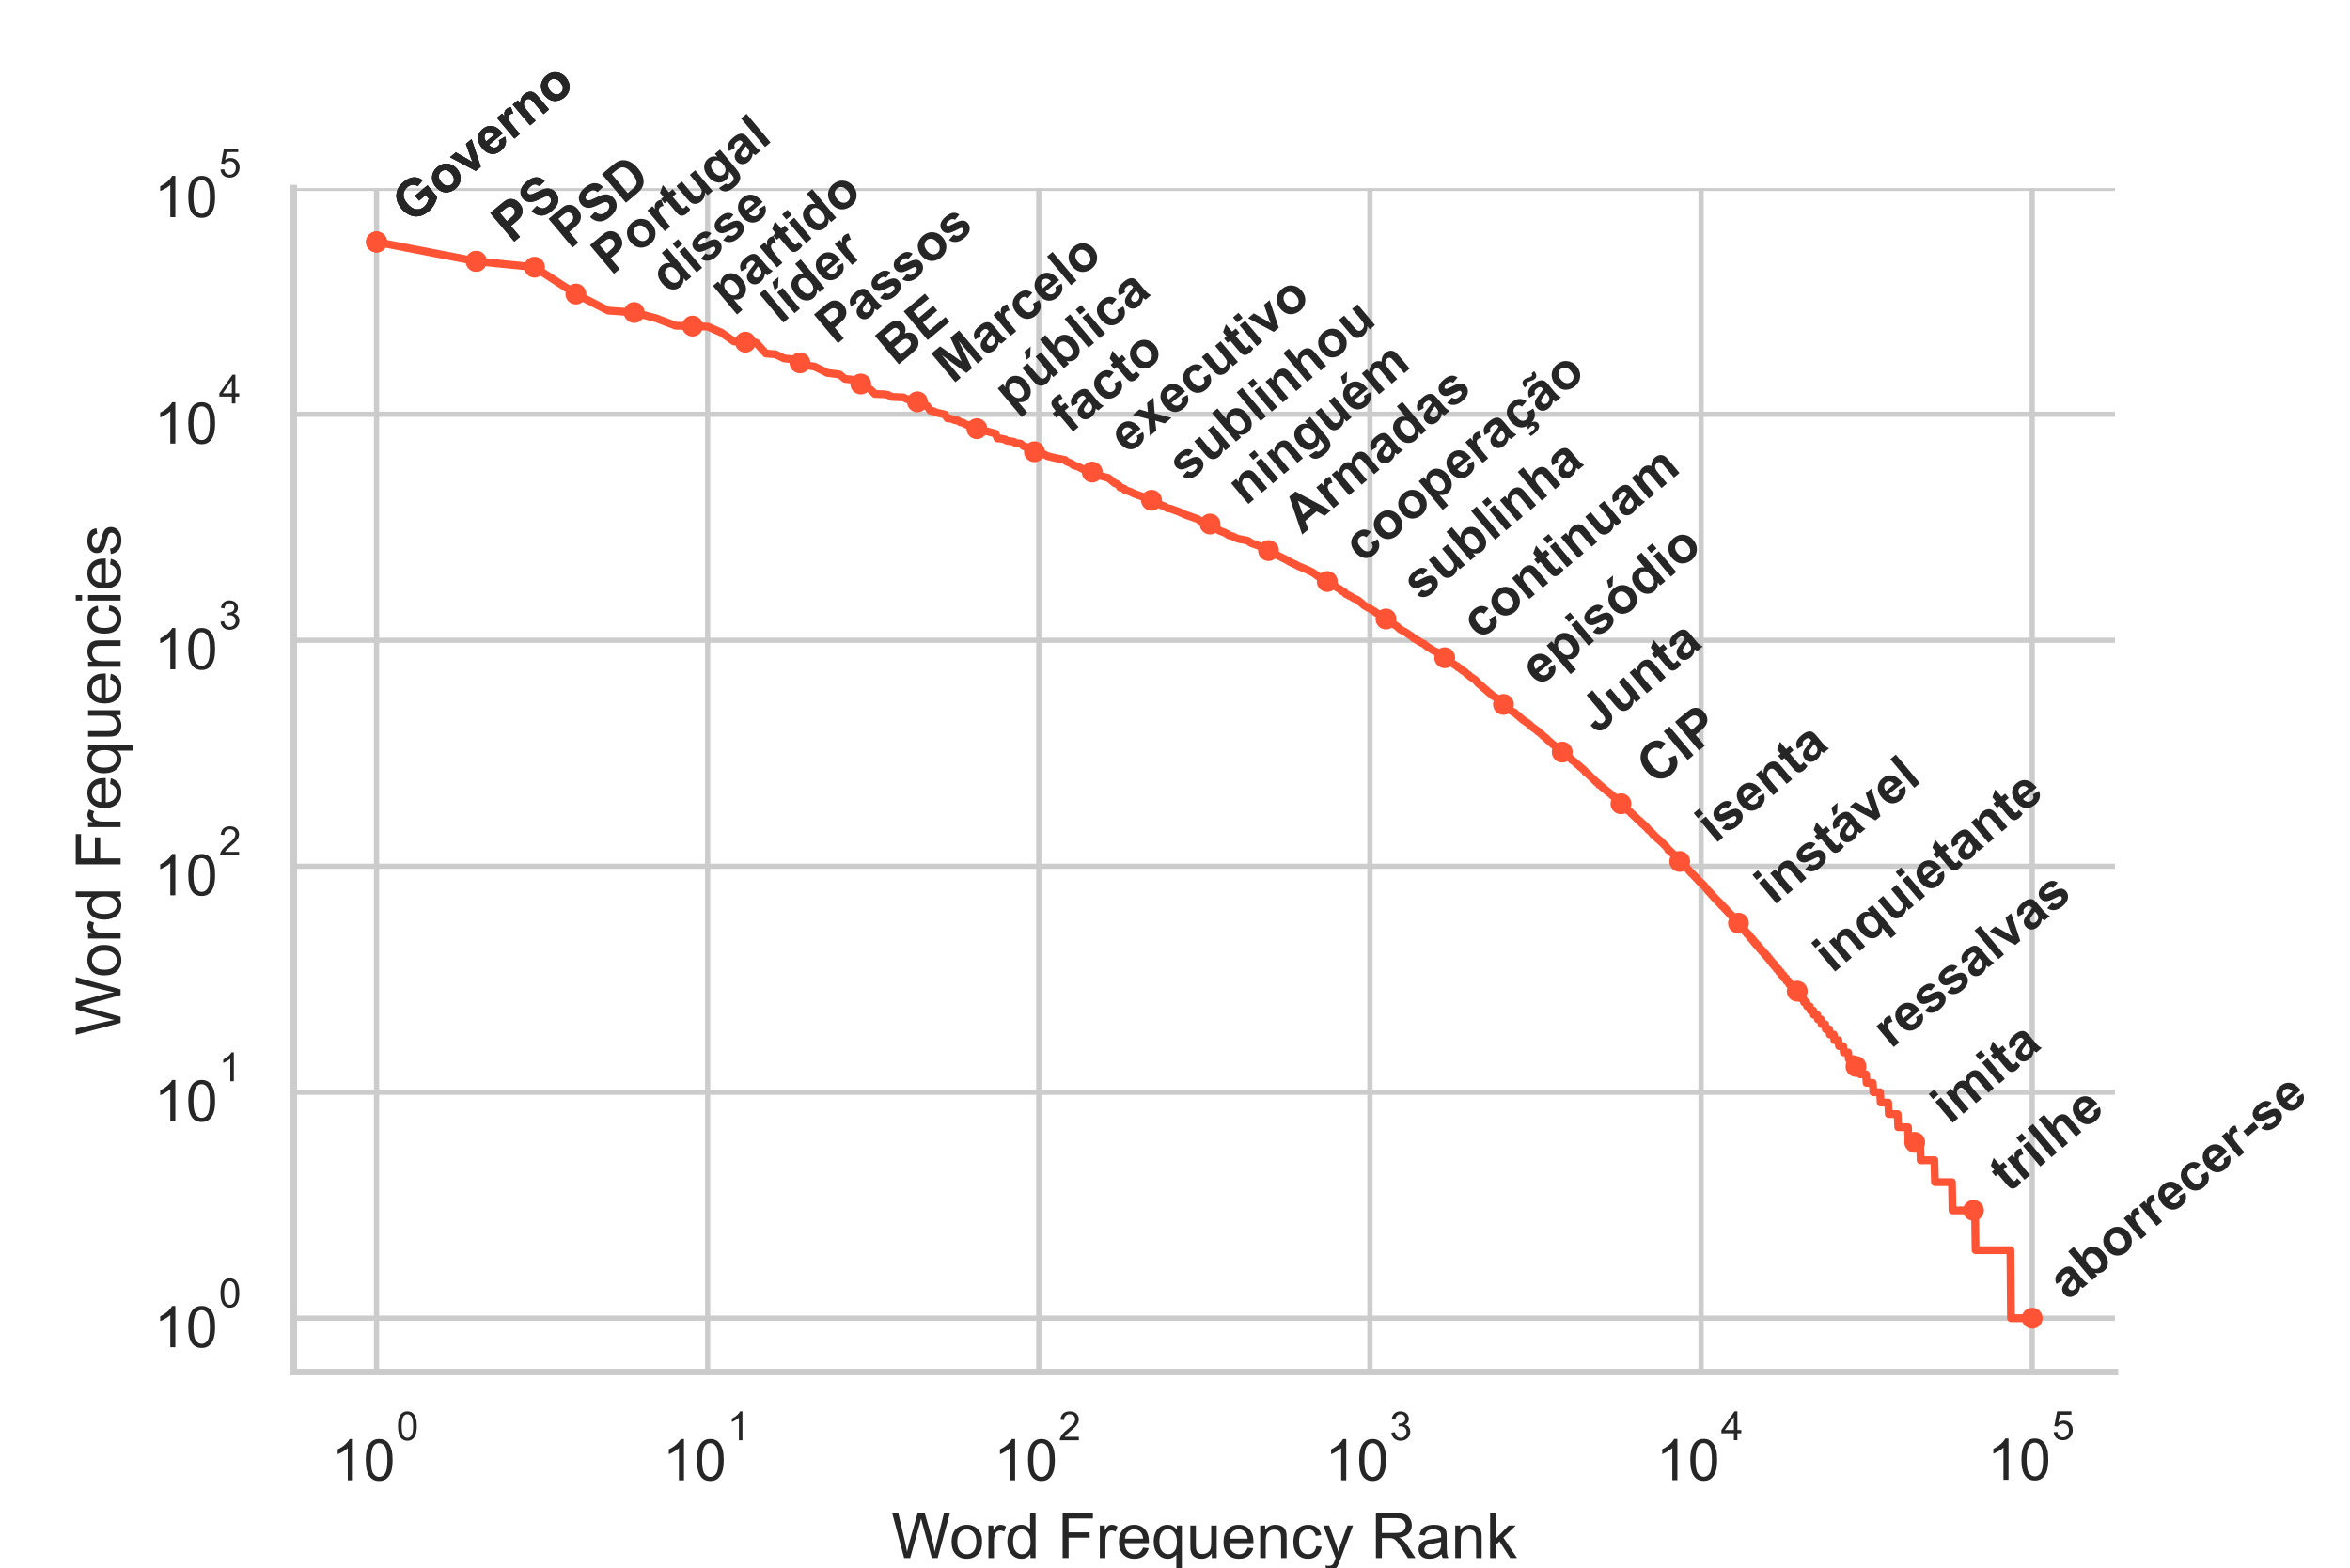 <?xml version="1.0" encoding="utf-8" standalone="no"?>
<!DOCTYPE svg PUBLIC "-//W3C//DTD SVG 1.1//EN"
  "http://www.w3.org/Graphics/SVG/1.1/DTD/svg11.dtd">
<!-- Created with matplotlib (https://matplotlib.org/) -->
<svg height="300.24pt" version="1.1" viewBox="0 0 450 300.24" width="450pt" xmlns="http://www.w3.org/2000/svg" xmlns:xlink="http://www.w3.org/1999/xlink">
 <defs>
  <style type="text/css">
*{stroke-linecap:butt;stroke-linejoin:round;}
  </style>
 </defs>
 <g id="figure_1">
  <g id="patch_1">
   <path d="M 0 300.24 
L 450 300.24 
L 450 0 
L 0 0 
z
" style="fill:#ffffff;"/>
  </g>
  <g id="axes_1">
   <g id="patch_2">
    <path d="M 56.25 262.71 
L 405 262.71 
L 405 36.029 
L 56.25 36.029 
z
" style="fill:#ffffff;"/>
   </g>
   <g id="matplotlib.axis_1">
    <g id="xtick_1">
     <g id="line2d_1">
      <path clip-path="url(#p0b70d30290)" d="M 72.102 262.71 
L 72.102 36.029 
" style="fill:none;stroke:#cccccc;stroke-linecap:round;"/>
     </g>
     <g id="text_1">
      <!-- $\mathdefault{10^{0}}$ -->
      <defs>
       <path d="M 37.25 0 
L 28.469 0 
L 28.469 56 
Q 25.297 52.984 20.141 49.953 
Q 14.984 46.922 10.891 45.406 
L 10.891 53.906 
Q 18.266 57.375 23.781 62.297 
Q 29.297 67.234 31.594 71.875 
L 37.25 71.875 
z
" id="ArialMT-49"/>
       <path d="M 4.156 35.297 
Q 4.156 48 6.766 55.734 
Q 9.375 63.484 14.516 67.672 
Q 19.672 71.875 27.484 71.875 
Q 33.25 71.875 37.594 69.547 
Q 41.938 67.234 44.766 62.859 
Q 47.609 58.5 49.219 52.219 
Q 50.828 45.953 50.828 35.297 
Q 50.828 22.703 48.234 14.969 
Q 45.656 7.234 40.5 3 
Q 35.359 -1.219 27.484 -1.219 
Q 17.141 -1.219 11.234 6.203 
Q 4.156 15.141 4.156 35.297 
z
M 13.188 35.297 
Q 13.188 17.672 17.312 11.828 
Q 21.438 6 27.484 6 
Q 33.547 6 37.672 11.859 
Q 41.797 17.719 41.797 35.297 
Q 41.797 52.984 37.672 58.781 
Q 33.547 64.594 27.391 64.594 
Q 21.344 64.594 17.719 59.469 
Q 13.188 52.938 13.188 35.297 
z
" id="ArialMT-48"/>
      </defs>
      <g style="fill:#262626;" transform="translate(63.467 283.554)scale(0.11 -0.11)">
       <use transform="translate(0 0.994)" xlink:href="#ArialMT-49"/>
       <use transform="translate(55.615 0.994)" xlink:href="#ArialMT-48"/>
       <use transform="translate(112.973 70.688)scale(0.7)" xlink:href="#ArialMT-48"/>
      </g>
     </g>
    </g>
    <g id="xtick_2">
     <g id="line2d_2">
      <path clip-path="url(#p0b70d30290)" d="M 135.511 262.71 
L 135.511 36.029 
" style="fill:none;stroke:#cccccc;stroke-linecap:round;"/>
     </g>
     <g id="text_2">
      <!-- $\mathdefault{10^{1}}$ -->
      <g style="fill:#262626;" transform="translate(126.876 283.554)scale(0.11 -0.11)">
       <use transform="translate(0 0.994)" xlink:href="#ArialMT-49"/>
       <use transform="translate(55.615 0.994)" xlink:href="#ArialMT-48"/>
       <use transform="translate(112.973 70.688)scale(0.7)" xlink:href="#ArialMT-49"/>
      </g>
     </g>
    </g>
    <g id="xtick_3">
     <g id="line2d_3">
      <path clip-path="url(#p0b70d30290)" d="M 198.92 262.71 
L 198.92 36.029 
" style="fill:none;stroke:#cccccc;stroke-linecap:round;"/>
     </g>
     <g id="text_3">
      <!-- $\mathdefault{10^{2}}$ -->
      <defs>
       <path d="M 50.344 8.453 
L 50.344 0 
L 3.031 0 
Q 2.938 3.172 4.047 6.109 
Q 5.859 10.938 9.828 15.625 
Q 13.812 20.312 21.344 26.469 
Q 33.016 36.031 37.109 41.625 
Q 41.219 47.219 41.219 52.203 
Q 41.219 57.422 37.469 61 
Q 33.734 64.594 27.734 64.594 
Q 21.391 64.594 17.578 60.781 
Q 13.766 56.984 13.719 50.25 
L 4.688 51.172 
Q 5.609 61.281 11.656 66.578 
Q 17.719 71.875 27.938 71.875 
Q 38.234 71.875 44.234 66.156 
Q 50.25 60.453 50.25 52 
Q 50.25 47.703 48.484 43.547 
Q 46.734 39.406 42.656 34.812 
Q 38.578 30.219 29.109 22.219 
Q 21.188 15.578 18.938 13.203 
Q 16.703 10.844 15.234 8.453 
z
" id="ArialMT-50"/>
      </defs>
      <g style="fill:#262626;" transform="translate(190.285 283.554)scale(0.11 -0.11)">
       <use transform="translate(0 0.994)" xlink:href="#ArialMT-49"/>
       <use transform="translate(55.615 0.994)" xlink:href="#ArialMT-48"/>
       <use transform="translate(112.973 70.688)scale(0.7)" xlink:href="#ArialMT-50"/>
      </g>
     </g>
    </g>
    <g id="xtick_4">
     <g id="line2d_4">
      <path clip-path="url(#p0b70d30290)" d="M 262.33 262.71 
L 262.33 36.029 
" style="fill:none;stroke:#cccccc;stroke-linecap:round;"/>
     </g>
     <g id="text_4">
      <!-- $\mathdefault{10^{3}}$ -->
      <defs>
       <path d="M 4.203 18.891 
L 12.984 20.062 
Q 14.5 12.594 18.141 9.297 
Q 21.781 6 27 6 
Q 33.203 6 37.469 10.297 
Q 41.75 14.594 41.75 20.953 
Q 41.75 27 37.797 30.922 
Q 33.844 34.859 27.734 34.859 
Q 25.25 34.859 21.531 33.891 
L 22.516 41.609 
Q 23.391 41.5 23.922 41.5 
Q 29.547 41.5 34.031 44.422 
Q 38.531 47.359 38.531 53.469 
Q 38.531 58.297 35.25 61.469 
Q 31.984 64.656 26.812 64.656 
Q 21.688 64.656 18.266 61.422 
Q 14.844 58.203 13.875 51.766 
L 5.078 53.328 
Q 6.688 62.156 12.391 67.016 
Q 18.109 71.875 26.609 71.875 
Q 32.469 71.875 37.391 69.359 
Q 42.328 66.844 44.938 62.5 
Q 47.562 58.156 47.562 53.266 
Q 47.562 48.641 45.062 44.828 
Q 42.578 41.016 37.703 38.766 
Q 44.047 37.312 47.562 32.688 
Q 51.078 28.078 51.078 21.141 
Q 51.078 11.766 44.234 5.25 
Q 37.406 -1.266 26.953 -1.266 
Q 17.531 -1.266 11.297 4.344 
Q 5.078 9.969 4.203 18.891 
z
" id="ArialMT-51"/>
      </defs>
      <g style="fill:#262626;" transform="translate(253.695 283.554)scale(0.11 -0.11)">
       <use transform="translate(0 0.994)" xlink:href="#ArialMT-49"/>
       <use transform="translate(55.615 0.994)" xlink:href="#ArialMT-48"/>
       <use transform="translate(112.973 70.688)scale(0.7)" xlink:href="#ArialMT-51"/>
      </g>
     </g>
    </g>
    <g id="xtick_5">
     <g id="line2d_5">
      <path clip-path="url(#p0b70d30290)" d="M 325.739 262.71 
L 325.739 36.029 
" style="fill:none;stroke:#cccccc;stroke-linecap:round;"/>
     </g>
     <g id="text_5">
      <!-- $\mathdefault{10^{4}}$ -->
      <defs>
       <path d="M 32.328 0 
L 32.328 17.141 
L 1.266 17.141 
L 1.266 25.203 
L 33.938 71.578 
L 41.109 71.578 
L 41.109 25.203 
L 50.781 25.203 
L 50.781 17.141 
L 41.109 17.141 
L 41.109 0 
z
M 32.328 25.203 
L 32.328 57.469 
L 9.906 25.203 
z
" id="ArialMT-52"/>
      </defs>
      <g style="fill:#262626;" transform="translate(317.104 283.444)scale(0.11 -0.11)">
       <use transform="translate(0 0.202)" xlink:href="#ArialMT-49"/>
       <use transform="translate(55.615 0.202)" xlink:href="#ArialMT-48"/>
       <use transform="translate(112.973 69.895)scale(0.7)" xlink:href="#ArialMT-52"/>
      </g>
     </g>
    </g>
    <g id="xtick_6">
     <g id="line2d_6">
      <path clip-path="url(#p0b70d30290)" d="M 389.148 262.71 
L 389.148 36.029 
" style="fill:none;stroke:#cccccc;stroke-linecap:round;"/>
     </g>
     <g id="text_6">
      <!-- $\mathdefault{10^{5}}$ -->
      <defs>
       <path d="M 4.156 18.75 
L 13.375 19.531 
Q 14.406 12.797 18.141 9.391 
Q 21.875 6 27.156 6 
Q 33.5 6 37.891 10.781 
Q 42.281 15.578 42.281 23.484 
Q 42.281 31 38.062 35.344 
Q 33.844 39.703 27 39.703 
Q 22.75 39.703 19.328 37.766 
Q 15.922 35.844 13.969 32.766 
L 5.719 33.844 
L 12.641 70.609 
L 48.25 70.609 
L 48.25 62.203 
L 19.672 62.203 
L 15.828 42.969 
Q 22.266 47.469 29.344 47.469 
Q 38.719 47.469 45.156 40.969 
Q 51.609 34.469 51.609 24.266 
Q 51.609 14.547 45.953 7.469 
Q 39.062 -1.219 27.156 -1.219 
Q 17.391 -1.219 11.203 4.25 
Q 5.031 9.719 4.156 18.75 
z
" id="ArialMT-53"/>
      </defs>
      <g style="fill:#262626;" transform="translate(380.513 283.444)scale(0.11 -0.11)">
       <use transform="translate(0 0.88)" xlink:href="#ArialMT-49"/>
       <use transform="translate(55.615 0.88)" xlink:href="#ArialMT-48"/>
       <use transform="translate(112.973 70.573)scale(0.7)" xlink:href="#ArialMT-53"/>
      </g>
     </g>
    </g>
    <g id="xtick_7"/>
    <g id="xtick_8"/>
    <g id="xtick_9"/>
    <g id="xtick_10"/>
    <g id="xtick_11"/>
    <g id="xtick_12"/>
    <g id="xtick_13"/>
    <g id="xtick_14"/>
    <g id="xtick_15"/>
    <g id="xtick_16"/>
    <g id="xtick_17"/>
    <g id="xtick_18"/>
    <g id="xtick_19"/>
    <g id="xtick_20"/>
    <g id="xtick_21"/>
    <g id="xtick_22"/>
    <g id="xtick_23"/>
    <g id="xtick_24"/>
    <g id="xtick_25"/>
    <g id="xtick_26"/>
    <g id="xtick_27"/>
    <g id="xtick_28"/>
    <g id="xtick_29"/>
    <g id="xtick_30"/>
    <g id="xtick_31"/>
    <g id="xtick_32"/>
    <g id="xtick_33"/>
    <g id="xtick_34"/>
    <g id="xtick_35"/>
    <g id="xtick_36"/>
    <g id="xtick_37"/>
    <g id="xtick_38"/>
    <g id="xtick_39"/>
    <g id="xtick_40"/>
    <g id="xtick_41"/>
    <g id="xtick_42"/>
    <g id="xtick_43"/>
    <g id="xtick_44"/>
    <g id="xtick_45"/>
    <g id="xtick_46"/>
    <g id="xtick_47"/>
    <g id="xtick_48"/>
    <g id="xtick_49"/>
    <g id="xtick_50"/>
    <g id="text_7">
     <!-- Word Frequency Rank -->
     <defs>
      <path d="M 20.219 0 
L 1.219 71.578 
L 10.938 71.578 
L 21.828 24.656 
Q 23.578 17.281 24.859 10.016 
Q 27.594 21.484 28.078 23.25 
L 41.703 71.578 
L 53.125 71.578 
L 63.375 35.359 
Q 67.234 21.875 68.953 10.016 
Q 70.312 16.797 72.516 25.594 
L 83.734 71.578 
L 93.266 71.578 
L 73.641 0 
L 64.5 0 
L 49.422 54.547 
Q 47.516 61.375 47.172 62.938 
Q 46.047 58.016 45.062 54.547 
L 29.891 0 
z
" id="ArialMT-87"/>
      <path d="M 3.328 25.922 
Q 3.328 40.328 11.328 47.266 
Q 18.016 53.031 27.641 53.031 
Q 38.328 53.031 45.109 46.016 
Q 51.906 39.016 51.906 26.656 
Q 51.906 16.656 48.906 10.906 
Q 45.906 5.172 40.156 2 
Q 34.422 -1.172 27.641 -1.172 
Q 16.75 -1.172 10.031 5.812 
Q 3.328 12.797 3.328 25.922 
z
M 12.359 25.922 
Q 12.359 15.969 16.703 11.016 
Q 21.047 6.062 27.641 6.062 
Q 34.188 6.062 38.531 11.031 
Q 42.875 16.016 42.875 26.219 
Q 42.875 35.844 38.5 40.797 
Q 34.125 45.75 27.641 45.75 
Q 21.047 45.75 16.703 40.812 
Q 12.359 35.891 12.359 25.922 
z
" id="ArialMT-111"/>
      <path d="M 6.5 0 
L 6.5 51.859 
L 14.406 51.859 
L 14.406 44 
Q 17.438 49.516 20 51.266 
Q 22.562 53.031 25.641 53.031 
Q 30.078 53.031 34.672 50.203 
L 31.641 42.047 
Q 28.422 43.953 25.203 43.953 
Q 22.312 43.953 20.016 42.219 
Q 17.719 40.484 16.75 37.406 
Q 15.281 32.719 15.281 27.156 
L 15.281 0 
z
" id="ArialMT-114"/>
      <path d="M 40.234 0 
L 40.234 6.547 
Q 35.297 -1.172 25.734 -1.172 
Q 19.531 -1.172 14.328 2.25 
Q 9.125 5.672 6.266 11.797 
Q 3.422 17.922 3.422 25.875 
Q 3.422 33.641 6 39.969 
Q 8.594 46.297 13.766 49.656 
Q 18.953 53.031 25.344 53.031 
Q 30.031 53.031 33.688 51.047 
Q 37.359 49.078 39.656 45.906 
L 39.656 71.578 
L 48.391 71.578 
L 48.391 0 
z
M 12.453 25.875 
Q 12.453 15.922 16.641 10.984 
Q 20.844 6.062 26.562 6.062 
Q 32.328 6.062 36.344 10.766 
Q 40.375 15.484 40.375 25.141 
Q 40.375 35.797 36.266 40.766 
Q 32.172 45.75 26.172 45.75 
Q 20.312 45.75 16.375 40.969 
Q 12.453 36.188 12.453 25.875 
z
" id="ArialMT-100"/>
      <path id="ArialMT-32"/>
      <path d="M 8.203 0 
L 8.203 71.578 
L 56.5 71.578 
L 56.5 63.141 
L 17.672 63.141 
L 17.672 40.969 
L 51.266 40.969 
L 51.266 32.516 
L 17.672 32.516 
L 17.672 0 
z
" id="ArialMT-70"/>
      <path d="M 42.094 16.703 
L 51.172 15.578 
Q 49.031 7.625 43.219 3.219 
Q 37.406 -1.172 28.375 -1.172 
Q 17 -1.172 10.328 5.828 
Q 3.656 12.844 3.656 25.484 
Q 3.656 38.578 10.391 45.797 
Q 17.141 53.031 27.875 53.031 
Q 38.281 53.031 44.875 45.953 
Q 51.469 38.875 51.469 26.031 
Q 51.469 25.25 51.422 23.688 
L 12.75 23.688 
Q 13.234 15.141 17.578 10.594 
Q 21.922 6.062 28.422 6.062 
Q 33.25 6.062 36.672 8.594 
Q 40.094 11.141 42.094 16.703 
z
M 13.234 30.906 
L 42.188 30.906 
Q 41.609 37.453 38.875 40.719 
Q 34.672 45.797 27.984 45.797 
Q 21.922 45.797 17.797 41.75 
Q 13.672 37.703 13.234 30.906 
z
" id="ArialMT-101"/>
      <path d="M 39.656 -19.875 
L 39.656 5.516 
Q 37.594 2.641 33.906 0.734 
Q 30.219 -1.172 26.078 -1.172 
Q 16.844 -1.172 10.172 6.203 
Q 3.516 13.578 3.516 26.422 
Q 3.516 34.234 6.219 40.422 
Q 8.938 46.625 14.078 49.828 
Q 19.234 53.031 25.391 53.031 
Q 35.016 53.031 40.531 44.922 
L 40.531 51.859 
L 48.438 51.859 
L 48.438 -19.875 
z
M 12.547 26.078 
Q 12.547 16.062 16.75 11.062 
Q 20.953 6.062 26.812 6.062 
Q 32.422 6.062 36.469 10.812 
Q 40.531 15.578 40.531 25.297 
Q 40.531 35.641 36.25 40.859 
Q 31.984 46.094 26.219 46.094 
Q 20.516 46.094 16.531 41.234 
Q 12.547 36.375 12.547 26.078 
z
" id="ArialMT-113"/>
      <path d="M 40.578 0 
L 40.578 7.625 
Q 34.516 -1.172 24.125 -1.172 
Q 19.531 -1.172 15.547 0.578 
Q 11.578 2.344 9.641 5 
Q 7.719 7.672 6.938 11.531 
Q 6.391 14.109 6.391 19.734 
L 6.391 51.859 
L 15.188 51.859 
L 15.188 23.094 
Q 15.188 16.219 15.719 13.812 
Q 16.547 10.359 19.234 8.375 
Q 21.922 6.391 25.875 6.391 
Q 29.828 6.391 33.297 8.422 
Q 36.766 10.453 38.203 13.938 
Q 39.656 17.438 39.656 24.078 
L 39.656 51.859 
L 48.438 51.859 
L 48.438 0 
z
" id="ArialMT-117"/>
      <path d="M 6.594 0 
L 6.594 51.859 
L 14.5 51.859 
L 14.5 44.484 
Q 20.219 53.031 31 53.031 
Q 35.688 53.031 39.625 51.344 
Q 43.562 49.656 45.516 46.922 
Q 47.469 44.188 48.25 40.438 
Q 48.734 37.984 48.734 31.891 
L 48.734 0 
L 39.938 0 
L 39.938 31.547 
Q 39.938 36.922 38.906 39.578 
Q 37.891 42.234 35.281 43.812 
Q 32.672 45.406 29.156 45.406 
Q 23.531 45.406 19.453 41.844 
Q 15.375 38.281 15.375 28.328 
L 15.375 0 
z
" id="ArialMT-110"/>
      <path d="M 40.438 19 
L 49.078 17.875 
Q 47.656 8.938 41.812 3.875 
Q 35.984 -1.172 27.484 -1.172 
Q 16.844 -1.172 10.375 5.781 
Q 3.906 12.75 3.906 25.734 
Q 3.906 34.125 6.688 40.422 
Q 9.469 46.734 15.156 49.875 
Q 20.844 53.031 27.547 53.031 
Q 35.984 53.031 41.359 48.75 
Q 46.734 44.484 48.25 36.625 
L 39.703 35.297 
Q 38.484 40.531 35.375 43.156 
Q 32.281 45.797 27.875 45.797 
Q 21.234 45.797 17.078 41.031 
Q 12.938 36.281 12.938 25.984 
Q 12.938 15.531 16.938 10.797 
Q 20.953 6.062 27.391 6.062 
Q 32.562 6.062 36.031 9.234 
Q 39.5 12.406 40.438 19 
z
" id="ArialMT-99"/>
      <path d="M 6.203 -19.969 
L 5.219 -11.719 
Q 8.109 -12.5 10.25 -12.5 
Q 13.188 -12.5 14.938 -11.516 
Q 16.703 -10.547 17.828 -8.797 
Q 18.656 -7.469 20.516 -2.25 
Q 20.75 -1.516 21.297 -0.094 
L 1.609 51.859 
L 11.078 51.859 
L 21.875 21.828 
Q 23.969 16.109 25.641 9.812 
Q 27.156 15.875 29.25 21.625 
L 40.328 51.859 
L 49.125 51.859 
L 29.391 -0.875 
Q 26.219 -9.422 24.469 -12.641 
Q 22.125 -17 19.094 -19.016 
Q 16.062 -21.047 11.859 -21.047 
Q 9.328 -21.047 6.203 -19.969 
z
" id="ArialMT-121"/>
      <path d="M 7.859 0 
L 7.859 71.578 
L 39.594 71.578 
Q 49.172 71.578 54.141 69.641 
Q 59.125 67.719 62.109 62.828 
Q 65.094 57.953 65.094 52.047 
Q 65.094 44.438 60.156 39.203 
Q 55.219 33.984 44.922 32.562 
Q 48.688 30.766 50.641 29 
Q 54.781 25.203 58.5 19.484 
L 70.953 0 
L 59.031 0 
L 49.562 14.891 
Q 45.406 21.344 42.719 24.75 
Q 40.047 28.172 37.922 29.531 
Q 35.797 30.906 33.594 31.453 
Q 31.984 31.781 28.328 31.781 
L 17.328 31.781 
L 17.328 0 
z
M 17.328 39.984 
L 37.703 39.984 
Q 44.188 39.984 47.844 41.328 
Q 51.516 42.672 53.422 45.625 
Q 55.328 48.578 55.328 52.047 
Q 55.328 57.125 51.641 60.391 
Q 47.953 63.672 39.984 63.672 
L 17.328 63.672 
z
" id="ArialMT-82"/>
      <path d="M 40.438 6.391 
Q 35.547 2.25 31.031 0.531 
Q 26.516 -1.172 21.344 -1.172 
Q 12.797 -1.172 8.203 3 
Q 3.609 7.172 3.609 13.672 
Q 3.609 17.484 5.344 20.625 
Q 7.078 23.781 9.891 25.688 
Q 12.703 27.594 16.219 28.562 
Q 18.797 29.25 24.031 29.891 
Q 34.672 31.156 39.703 32.906 
Q 39.75 34.719 39.75 35.203 
Q 39.75 40.578 37.25 42.781 
Q 33.891 45.75 27.25 45.75 
Q 21.047 45.75 18.094 43.578 
Q 15.141 41.406 13.719 35.891 
L 5.125 37.062 
Q 6.297 42.578 8.984 45.969 
Q 11.672 49.359 16.75 51.188 
Q 21.828 53.031 28.516 53.031 
Q 35.156 53.031 39.297 51.469 
Q 43.453 49.906 45.406 47.531 
Q 47.359 45.172 48.141 41.547 
Q 48.578 39.312 48.578 33.453 
L 48.578 21.734 
Q 48.578 9.469 49.141 6.219 
Q 49.703 2.984 51.375 0 
L 42.188 0 
Q 40.828 2.734 40.438 6.391 
z
M 39.703 26.031 
Q 34.906 24.078 25.344 22.703 
Q 19.922 21.922 17.672 20.938 
Q 15.438 19.969 14.203 18.094 
Q 12.984 16.219 12.984 13.922 
Q 12.984 10.406 15.641 8.062 
Q 18.312 5.719 23.438 5.719 
Q 28.516 5.719 32.469 7.938 
Q 36.422 10.156 38.281 14.016 
Q 39.703 17 39.703 22.797 
z
" id="ArialMT-97"/>
      <path d="M 6.641 0 
L 6.641 71.578 
L 15.438 71.578 
L 15.438 30.766 
L 36.234 51.859 
L 47.609 51.859 
L 27.781 32.625 
L 49.609 0 
L 38.766 0 
L 21.625 26.516 
L 15.438 20.562 
L 15.438 0 
z
" id="ArialMT-107"/>
     </defs>
     <g style="fill:#262626;" transform="translate(170.71 298.329)scale(0.12 -0.12)">
      <use xlink:href="#ArialMT-87"/>
      <use x="92.635" xlink:href="#ArialMT-111"/>
      <use x="148.25" xlink:href="#ArialMT-114"/>
      <use x="181.551" xlink:href="#ArialMT-100"/>
      <use x="237.166" xlink:href="#ArialMT-32"/>
      <use x="264.949" xlink:href="#ArialMT-70"/>
      <use x="326.033" xlink:href="#ArialMT-114"/>
      <use x="359.334" xlink:href="#ArialMT-101"/>
      <use x="414.949" xlink:href="#ArialMT-113"/>
      <use x="470.564" xlink:href="#ArialMT-117"/>
      <use x="526.18" xlink:href="#ArialMT-101"/>
      <use x="581.795" xlink:href="#ArialMT-110"/>
      <use x="637.41" xlink:href="#ArialMT-99"/>
      <use x="687.41" xlink:href="#ArialMT-121"/>
      <use x="737.41" xlink:href="#ArialMT-32"/>
      <use x="765.193" xlink:href="#ArialMT-82"/>
      <use x="837.41" xlink:href="#ArialMT-97"/>
      <use x="893.025" xlink:href="#ArialMT-110"/>
      <use x="948.641" xlink:href="#ArialMT-107"/>
     </g>
    </g>
   </g>
   <g id="matplotlib.axis_2">
    <g id="ytick_1">
     <g id="line2d_7">
      <path clip-path="url(#p0b70d30290)" d="M 56.25 252.406 
L 405 252.406 
" style="fill:none;stroke:#cccccc;stroke-linecap:round;"/>
     </g>
     <g id="text_8">
      <!-- $\mathdefault{10^{0}}$ -->
      <g style="fill:#262626;" transform="translate(29.48 258.078)scale(0.11 -0.11)">
       <use transform="translate(0 0.994)" xlink:href="#ArialMT-49"/>
       <use transform="translate(55.615 0.994)" xlink:href="#ArialMT-48"/>
       <use transform="translate(112.973 70.688)scale(0.7)" xlink:href="#ArialMT-48"/>
      </g>
     </g>
    </g>
    <g id="ytick_2">
     <g id="line2d_8">
      <path clip-path="url(#p0b70d30290)" d="M 56.25 209.137 
L 405 209.137 
" style="fill:none;stroke:#cccccc;stroke-linecap:round;"/>
     </g>
     <g id="text_9">
      <!-- $\mathdefault{10^{1}}$ -->
      <g style="fill:#262626;" transform="translate(29.48 214.809)scale(0.11 -0.11)">
       <use transform="translate(0 0.994)" xlink:href="#ArialMT-49"/>
       <use transform="translate(55.615 0.994)" xlink:href="#ArialMT-48"/>
       <use transform="translate(112.973 70.688)scale(0.7)" xlink:href="#ArialMT-49"/>
      </g>
     </g>
    </g>
    <g id="ytick_3">
     <g id="line2d_9">
      <path clip-path="url(#p0b70d30290)" d="M 56.25 165.867 
L 405 165.867 
" style="fill:none;stroke:#cccccc;stroke-linecap:round;"/>
     </g>
     <g id="text_10">
      <!-- $\mathdefault{10^{2}}$ -->
      <g style="fill:#262626;" transform="translate(29.48 171.539)scale(0.11 -0.11)">
       <use transform="translate(0 0.994)" xlink:href="#ArialMT-49"/>
       <use transform="translate(55.615 0.994)" xlink:href="#ArialMT-48"/>
       <use transform="translate(112.973 70.688)scale(0.7)" xlink:href="#ArialMT-50"/>
      </g>
     </g>
    </g>
    <g id="ytick_4">
     <g id="line2d_10">
      <path clip-path="url(#p0b70d30290)" d="M 56.25 122.598 
L 405 122.598 
" style="fill:none;stroke:#cccccc;stroke-linecap:round;"/>
     </g>
     <g id="text_11">
      <!-- $\mathdefault{10^{3}}$ -->
      <g style="fill:#262626;" transform="translate(29.48 128.27)scale(0.11 -0.11)">
       <use transform="translate(0 0.994)" xlink:href="#ArialMT-49"/>
       <use transform="translate(55.615 0.994)" xlink:href="#ArialMT-48"/>
       <use transform="translate(112.973 70.688)scale(0.7)" xlink:href="#ArialMT-51"/>
      </g>
     </g>
    </g>
    <g id="ytick_5">
     <g id="line2d_11">
      <path clip-path="url(#p0b70d30290)" d="M 56.25 79.329 
L 405 79.329 
" style="fill:none;stroke:#cccccc;stroke-linecap:round;"/>
     </g>
     <g id="text_12">
      <!-- $\mathdefault{10^{4}}$ -->
      <g style="fill:#262626;" transform="translate(29.48 84.945)scale(0.11 -0.11)">
       <use transform="translate(0 0.202)" xlink:href="#ArialMT-49"/>
       <use transform="translate(55.615 0.202)" xlink:href="#ArialMT-48"/>
       <use transform="translate(112.973 69.895)scale(0.7)" xlink:href="#ArialMT-52"/>
      </g>
     </g>
    </g>
    <g id="ytick_6">
     <g id="line2d_12">
      <path clip-path="url(#p0b70d30290)" d="M 56.25 36.059 
L 405 36.059 
" style="fill:none;stroke:#cccccc;stroke-linecap:round;"/>
     </g>
     <g id="text_13">
      <!-- $\mathdefault{10^{5}}$ -->
      <g style="fill:#262626;" transform="translate(29.48 41.676)scale(0.11 -0.11)">
       <use transform="translate(0 0.88)" xlink:href="#ArialMT-49"/>
       <use transform="translate(55.615 0.88)" xlink:href="#ArialMT-48"/>
       <use transform="translate(112.973 70.573)scale(0.7)" xlink:href="#ArialMT-53"/>
      </g>
     </g>
    </g>
    <g id="ytick_7"/>
    <g id="ytick_8"/>
    <g id="ytick_9"/>
    <g id="ytick_10"/>
    <g id="ytick_11"/>
    <g id="ytick_12"/>
    <g id="ytick_13"/>
    <g id="ytick_14"/>
    <g id="ytick_15"/>
    <g id="ytick_16"/>
    <g id="ytick_17"/>
    <g id="ytick_18"/>
    <g id="ytick_19"/>
    <g id="ytick_20"/>
    <g id="ytick_21"/>
    <g id="ytick_22"/>
    <g id="ytick_23"/>
    <g id="ytick_24"/>
    <g id="ytick_25"/>
    <g id="ytick_26"/>
    <g id="ytick_27"/>
    <g id="ytick_28"/>
    <g id="ytick_29"/>
    <g id="ytick_30"/>
    <g id="ytick_31"/>
    <g id="ytick_32"/>
    <g id="ytick_33"/>
    <g id="ytick_34"/>
    <g id="ytick_35"/>
    <g id="ytick_36"/>
    <g id="ytick_37"/>
    <g id="ytick_38"/>
    <g id="ytick_39"/>
    <g id="ytick_40"/>
    <g id="ytick_41"/>
    <g id="ytick_42"/>
    <g id="ytick_43"/>
    <g id="ytick_44"/>
    <g id="ytick_45"/>
    <g id="ytick_46"/>
    <g id="ytick_47"/>
    <g id="ytick_48"/>
    <g id="ytick_49"/>
    <g id="ytick_50"/>
    <g id="text_14">
     <!-- Word Frequencies -->
     <defs>
      <path d="M 6.641 61.469 
L 6.641 71.578 
L 15.438 71.578 
L 15.438 61.469 
z
M 6.641 0 
L 6.641 51.859 
L 15.438 51.859 
L 15.438 0 
z
" id="ArialMT-105"/>
      <path d="M 3.078 15.484 
L 11.766 16.844 
Q 12.5 11.625 15.844 8.844 
Q 19.188 6.062 25.203 6.062 
Q 31.25 6.062 34.172 8.516 
Q 37.109 10.984 37.109 14.312 
Q 37.109 17.281 34.516 19 
Q 32.719 20.172 25.531 21.969 
Q 15.875 24.422 12.141 26.203 
Q 8.406 27.984 6.469 31.125 
Q 4.547 34.281 4.547 38.094 
Q 4.547 41.547 6.125 44.5 
Q 7.719 47.469 10.453 49.422 
Q 12.5 50.922 16.031 51.969 
Q 19.578 53.031 23.641 53.031 
Q 29.734 53.031 34.344 51.266 
Q 38.969 49.516 41.156 46.5 
Q 43.359 43.5 44.188 38.484 
L 35.594 37.312 
Q 35.016 41.312 32.203 43.547 
Q 29.391 45.797 24.266 45.797 
Q 18.219 45.797 15.625 43.797 
Q 13.031 41.797 13.031 39.109 
Q 13.031 37.406 14.109 36.031 
Q 15.188 34.625 17.484 33.688 
Q 18.797 33.203 25.25 31.453 
Q 34.578 28.953 38.25 27.359 
Q 41.938 25.781 44.031 22.75 
Q 46.141 19.734 46.141 15.234 
Q 46.141 10.844 43.578 6.953 
Q 41.016 3.078 36.172 0.953 
Q 31.344 -1.172 25.25 -1.172 
Q 15.141 -1.172 9.844 3.031 
Q 4.547 7.234 3.078 15.484 
z
" id="ArialMT-115"/>
     </defs>
     <g style="fill:#262626;" transform="translate(23.095 198.281)rotate(-90)scale(0.12 -0.12)">
      <use xlink:href="#ArialMT-87"/>
      <use x="92.635" xlink:href="#ArialMT-111"/>
      <use x="148.25" xlink:href="#ArialMT-114"/>
      <use x="181.551" xlink:href="#ArialMT-100"/>
      <use x="237.166" xlink:href="#ArialMT-32"/>
      <use x="264.949" xlink:href="#ArialMT-70"/>
      <use x="326.033" xlink:href="#ArialMT-114"/>
      <use x="359.334" xlink:href="#ArialMT-101"/>
      <use x="414.949" xlink:href="#ArialMT-113"/>
      <use x="470.564" xlink:href="#ArialMT-117"/>
      <use x="526.18" xlink:href="#ArialMT-101"/>
      <use x="581.795" xlink:href="#ArialMT-110"/>
      <use x="637.41" xlink:href="#ArialMT-99"/>
      <use x="687.41" xlink:href="#ArialMT-105"/>
      <use x="709.627" xlink:href="#ArialMT-101"/>
      <use x="765.242" xlink:href="#ArialMT-115"/>
     </g>
    </g>
   </g>
   <g id="PathCollection_1">
    <defs>
     <path d="M 0 1.5 
C 0.398 1.5 0.779 1.342 1.061 1.061 
C 1.342 0.779 1.5 0.398 1.5 0 
C 1.5 -0.398 1.342 -0.779 1.061 -1.061 
C 0.779 -1.342 0.398 -1.5 0 -1.5 
C -0.398 -1.5 -0.779 -1.342 -1.061 -1.061 
C -1.342 -0.779 -1.5 -0.398 -1.5 0 
C -1.5 0.398 -1.342 0.779 -1.061 1.061 
C -0.779 1.342 -0.398 1.5 0 1.5 
z
" id="m8072907fdd" style="stroke:#ff5335;"/>
    </defs>
    <g clip-path="url(#p0b70d30290)">
     <use style="fill:#ff5335;stroke:#ff5335;" x="72.102" xlink:href="#m8072907fdd" y="46.332"/>
    </g>
   </g>
   <g id="PathCollection_2">
    <g clip-path="url(#p0b70d30290)">
     <use style="fill:#ff5335;stroke:#ff5335;" x="72.102" xlink:href="#m8072907fdd" y="46.332"/>
    </g>
   </g>
   <g id="PathCollection_3">
    <g clip-path="url(#p0b70d30290)">
     <use style="fill:#ff5335;stroke:#ff5335;" x="72.102" xlink:href="#m8072907fdd" y="46.332"/>
    </g>
   </g>
   <g id="PathCollection_4">
    <g clip-path="url(#p0b70d30290)">
     <use style="fill:#ff5335;stroke:#ff5335;" x="91.19" xlink:href="#m8072907fdd" y="50.037"/>
    </g>
   </g>
   <g id="PathCollection_5">
    <g clip-path="url(#p0b70d30290)">
     <use style="fill:#ff5335;stroke:#ff5335;" x="91.19" xlink:href="#m8072907fdd" y="50.037"/>
    </g>
   </g>
   <g id="PathCollection_6">
    <g clip-path="url(#p0b70d30290)">
     <use style="fill:#ff5335;stroke:#ff5335;" x="102.356" xlink:href="#m8072907fdd" y="51.159"/>
    </g>
   </g>
   <g id="PathCollection_7">
    <g clip-path="url(#p0b70d30290)">
     <use style="fill:#ff5335;stroke:#ff5335;" x="110.278" xlink:href="#m8072907fdd" y="56.301"/>
    </g>
   </g>
   <g id="PathCollection_8">
    <g clip-path="url(#p0b70d30290)">
     <use style="fill:#ff5335;stroke:#ff5335;" x="121.444" xlink:href="#m8072907fdd" y="59.842"/>
    </g>
   </g>
   <g id="PathCollection_9">
    <g clip-path="url(#p0b70d30290)">
     <use style="fill:#ff5335;stroke:#ff5335;" x="132.61" xlink:href="#m8072907fdd" y="62.44"/>
    </g>
   </g>
   <g id="PathCollection_10">
    <g clip-path="url(#p0b70d30290)">
     <use style="fill:#ff5335;stroke:#ff5335;" x="142.736" xlink:href="#m8072907fdd" y="65.517"/>
    </g>
   </g>
   <g id="PathCollection_11">
    <g clip-path="url(#p0b70d30290)">
     <use style="fill:#ff5335;stroke:#ff5335;" x="153.187" xlink:href="#m8072907fdd" y="69.479"/>
    </g>
   </g>
   <g id="PathCollection_12">
    <g clip-path="url(#p0b70d30290)">
     <use style="fill:#ff5335;stroke:#ff5335;" x="164.832" xlink:href="#m8072907fdd" y="73.527"/>
    </g>
   </g>
   <g id="PathCollection_13">
    <g clip-path="url(#p0b70d30290)">
     <use style="fill:#ff5335;stroke:#ff5335;" x="175.679" xlink:href="#m8072907fdd" y="76.941"/>
    </g>
   </g>
   <g id="PathCollection_14">
    <g clip-path="url(#p0b70d30290)">
     <use style="fill:#ff5335;stroke:#ff5335;" x="187.057" xlink:href="#m8072907fdd" y="82.084"/>
    </g>
   </g>
   <g id="PathCollection_15">
    <g clip-path="url(#p0b70d30290)">
     <use style="fill:#ff5335;stroke:#ff5335;" x="198.082" xlink:href="#m8072907fdd" y="86.499"/>
    </g>
   </g>
   <g id="PathCollection_16">
    <g clip-path="url(#p0b70d30290)">
     <use style="fill:#ff5335;stroke:#ff5335;" x="209.153" xlink:href="#m8072907fdd" y="90.386"/>
    </g>
   </g>
   <g id="PathCollection_17">
    <g clip-path="url(#p0b70d30290)">
     <use style="fill:#ff5335;stroke:#ff5335;" x="220.508" xlink:href="#m8072907fdd" y="95.792"/>
    </g>
   </g>
   <g id="PathCollection_18">
    <g clip-path="url(#p0b70d30290)">
     <use style="fill:#ff5335;stroke:#ff5335;" x="231.715" xlink:href="#m8072907fdd" y="100.345"/>
    </g>
   </g>
   <g id="PathCollection_19">
    <g clip-path="url(#p0b70d30290)">
     <use style="fill:#ff5335;stroke:#ff5335;" x="242.909" xlink:href="#m8072907fdd" y="105.425"/>
    </g>
   </g>
   <g id="PathCollection_20">
    <g clip-path="url(#p0b70d30290)">
     <use style="fill:#ff5335;stroke:#ff5335;" x="254.149" xlink:href="#m8072907fdd" y="111.345"/>
    </g>
   </g>
   <g id="PathCollection_21">
    <g clip-path="url(#p0b70d30290)">
     <use style="fill:#ff5335;stroke:#ff5335;" x="265.401" xlink:href="#m8072907fdd" y="118.525"/>
    </g>
   </g>
   <g id="PathCollection_22">
    <g clip-path="url(#p0b70d30290)">
     <use style="fill:#ff5335;stroke:#ff5335;" x="276.649" xlink:href="#m8072907fdd" y="125.942"/>
    </g>
   </g>
   <g id="PathCollection_23">
    <g clip-path="url(#p0b70d30290)">
     <use style="fill:#ff5335;stroke:#ff5335;" x="287.902" xlink:href="#m8072907fdd" y="134.886"/>
    </g>
   </g>
   <g id="PathCollection_24">
    <g clip-path="url(#p0b70d30290)">
     <use style="fill:#ff5335;stroke:#ff5335;" x="299.151" xlink:href="#m8072907fdd" y="144.01"/>
    </g>
   </g>
   <g id="PathCollection_25">
    <g clip-path="url(#p0b70d30290)">
     <use style="fill:#ff5335;stroke:#ff5335;" x="310.399" xlink:href="#m8072907fdd" y="153.905"/>
    </g>
   </g>
   <g id="PathCollection_26">
    <g clip-path="url(#p0b70d30290)">
     <use style="fill:#ff5335;stroke:#ff5335;" x="321.649" xlink:href="#m8072907fdd" y="164.951"/>
    </g>
   </g>
   <g id="PathCollection_27">
    <g clip-path="url(#p0b70d30290)">
     <use style="fill:#ff5335;stroke:#ff5335;" x="332.898" xlink:href="#m8072907fdd" y="176.763"/>
    </g>
   </g>
   <g id="PathCollection_28">
    <g clip-path="url(#p0b70d30290)">
     <use style="fill:#ff5335;stroke:#ff5335;" x="344.148" xlink:href="#m8072907fdd" y="189.789"/>
    </g>
   </g>
   <g id="PathCollection_29">
    <g clip-path="url(#p0b70d30290)">
     <use style="fill:#ff5335;stroke:#ff5335;" x="355.398" xlink:href="#m8072907fdd" y="204.207"/>
    </g>
   </g>
   <g id="PathCollection_30">
    <g clip-path="url(#p0b70d30290)">
     <use style="fill:#ff5335;stroke:#ff5335;" x="366.648" xlink:href="#m8072907fdd" y="218.736"/>
    </g>
   </g>
   <g id="PathCollection_31">
    <g clip-path="url(#p0b70d30290)">
     <use style="fill:#ff5335;stroke:#ff5335;" x="377.898" xlink:href="#m8072907fdd" y="231.762"/>
    </g>
   </g>
   <g id="PathCollection_32">
    <g clip-path="url(#p0b70d30290)">
     <use style="fill:#ff5335;stroke:#ff5335;" x="389.147" xlink:href="#m8072907fdd" y="252.406"/>
    </g>
   </g>
   <g id="line2d_13">
    <path clip-path="url(#p0b70d30290)" d="M 72.102 46.332 
L 91.19 50.037 
L 102.356 51.159 
L 110.278 56.301 
L 116.423 59.469 
L 121.444 59.842 
L 125.689 60.963 
L 129.366 62.367 
L 135.511 62.542 
L 138.136 63.692 
L 140.532 65.371 
L 144.777 65.603 
L 146.677 67.698 
L 148.454 67.83 
L 150.124 68.626 
L 151.698 68.786 
L 153.187 69.479 
L 154.599 69.995 
L 155.943 70.183 
L 158.448 71.41 
L 160.744 71.689 
L 161.824 72.56 
L 163.865 72.755 
L 165.765 74.141 
L 166.668 74.578 
L 167.542 75.44 
L 169.212 75.492 
L 170.01 75.596 
L 170.786 76.003 
L 172.99 76.088 
L 173.687 76.439 
L 174.367 76.462 
L 175.031 76.822 
L 176.312 77.082 
L 176.931 77.344 
L 177.536 77.728 
L 178.128 78.615 
L 178.708 78.715 
L 179.276 78.98 
L 180.912 79.366 
L 181.437 80.117 
L 181.952 80.127 
L 182.953 80.483 
L 183.441 80.525 
L 183.92 80.867 
L 184.39 80.91 
L 184.853 81.242 
L 186.197 81.563 
L 186.631 81.984 
L 190.629 83.021 
L 190.998 83.952 
L 191.723 83.976 
L 192.078 84.106 
L 192.429 84.114 
L 192.775 84.385 
L 194.119 84.582 
L 194.445 84.843 
L 195.4 84.923 
L 196.019 85.442 
L 196.323 85.497 
L 196.922 85.983 
L 198.082 86.499 
L 200.001 87.018 
L 200.525 87.32 
L 201.294 87.514 
L 201.794 87.639 
L 203.941 88.068 
L 204.17 88.336 
L 205.285 88.815 
L 205.503 89.05 
L 206.357 89.33 
L 207.59 89.925 
L 207.79 90.114 
L 208.962 90.319 
L 210.269 90.752 
L 210.632 91.069 
L 212.035 91.477 
L 212.206 91.495 
L 213.533 92.569 
L 213.855 92.653 
L 214.331 93.016 
L 214.488 93.354 
L 214.799 93.401 
L 215.107 93.541 
L 215.26 93.565 
L 215.411 93.823 
L 216.451 94.172 
L 217.17 94.523 
L 219.872 95.497 
L 220.255 95.648 
L 220.508 95.792 
L 221.252 96.217 
L 221.617 96.44 
L 222.096 96.538 
L 222.332 96.736 
L 223.029 96.965 
L 223.484 97.285 
L 224.263 97.447 
L 225.654 97.972 
L 225.758 97.977 
L 225.965 98.104 
L 226.068 98.109 
L 226.273 98.253 
L 226.678 98.423 
L 226.978 98.558 
L 229.357 99.392 
L 229.809 99.734 
L 231.632 100.196 
L 231.965 100.565 
L 232.377 100.858 
L 232.943 101.001 
L 233.419 101.581 
L 234.575 102.022 
L 234.875 102.225 
L 235.024 102.237 
L 235.246 102.474 
L 235.611 102.584 
L 236.044 102.688 
L 236.68 103.016 
L 237.028 103.129 
L 237.302 103.223 
L 238.766 103.473 
L 239.216 103.712 
L 239.28 103.732 
L 239.406 103.905 
L 239.97 104.136 
L 240.945 104.463 
L 241.184 104.57 
L 241.538 104.773 
L 241.887 104.97 
L 242.117 105.103 
L 242.459 105.207 
L 243.242 105.614 
L 243.406 105.821 
L 244.215 106.139 
L 244.585 106.335 
L 244.846 106.446 
L 246.607 107.334 
L 246.753 107.46 
L 247.376 107.773 
L 247.753 107.953 
L 247.986 108.04 
L 248.491 108.328 
L 248.718 108.433 
L 250.593 109.219 
L 250.762 109.339 
L 251.26 109.554 
L 251.871 109.971 
L 252.191 110.184 
L 252.35 110.35 
L 252.625 110.458 
L 252.859 110.606 
L 253.053 110.705 
L 253.701 110.977 
L 254.481 111.469 
L 255.838 112.341 
L 256.116 112.571 
L 256.595 112.816 
L 256.865 113.131 
L 257.43 113.382 
L 257.692 113.719 
L 258.208 113.967 
L 258.368 114.086 
L 258.652 114.194 
L 259.089 114.472 
L 259.55 114.705 
L 259.793 114.779 
L 260.003 114.929 
L 260.093 114.991 
L 260.272 115.13 
L 260.567 115.358 
L 260.713 115.474 
L 261.148 115.877 
L 261.913 116.329 
L 262.108 116.423 
L 263.224 117.084 
L 263.489 117.324 
L 263.726 117.424 
L 264.038 117.624 
L 264.141 117.726 
L 264.879 118.255 
L 265.029 118.315 
L 266.981 119.584 
L 267.189 119.76 
L 267.396 119.858 
L 267.963 120.368 
L 268.12 120.502 
L 268.89 120.944 
L 269.106 121.048 
L 270.058 121.681 
L 270.266 121.789 
L 270.594 122.152 
L 270.858 122.263 
L 271.378 122.598 
L 271.595 122.692 
L 271.791 122.863 
L 272.005 122.959 
L 272.371 123.17 
L 272.638 123.268 
L 273.385 123.881 
L 273.569 123.982 
L 273.878 124.165 
L 274.041 124.267 
L 274.398 124.515 
L 274.611 124.62 
L 274.839 124.725 
L 275.048 124.83 
L 275.376 125.064 
L 275.564 125.172 
L 275.835 125.345 
L 275.986 125.454 
L 276.286 125.674 
L 276.501 125.785 
L 276.682 125.987 
L 276.828 126.054 
L 276.974 126.145 
L 277.168 126.236 
L 277.503 126.535 
L 277.646 126.628 
L 277.975 126.933 
L 278.131 127.028 
L 278.347 127.171 
L 278.547 127.267 
L 278.79 127.461 
L 279.031 127.558 
L 279.211 127.805 
L 279.493 127.904 
L 279.772 128.18 
L 279.932 128.282 
L 280.15 128.461 
L 280.379 128.564 
L 280.593 128.745 
L 280.706 128.85 
L 280.987 129.14 
L 281.252 129.247 
L 281.541 129.571 
L 281.746 129.68 
L 281.936 129.818 
L 282.124 129.928 
L 282.312 130.068 
L 282.458 130.152 
L 282.709 130.435 
L 282.814 130.52 
L 282.97 130.751 
L 283.048 130.809 
L 283.191 130.955 
L 283.371 131.102 
L 283.486 131.191 
L 283.651 131.31 
L 283.753 131.4 
L 283.954 131.611 
L 284.08 131.703 
L 284.267 131.887 
L 284.44 131.979 
L 284.575 132.135 
L 284.722 132.229 
L 284.856 132.386 
L 284.978 132.481 
L 285.158 132.673 
L 285.362 132.77 
L 285.529 132.932 
L 285.647 133.03 
L 285.823 133.194 
L 285.987 133.294 
L 286.138 133.393 
L 286.312 133.494 
L 286.461 133.595 
L 286.553 133.696 
L 286.701 133.798 
L 286.86 133.901 
L 287.04 134.108 
L 287.219 134.212 
L 287.386 134.387 
L 287.529 134.493 
L 287.716 134.742 
L 287.891 134.85 
L 288.043 134.995 
L 288.28 135.104 
L 288.43 135.251 
L 288.568 135.362 
L 288.748 135.623 
L 288.896 135.699 
L 289.042 135.812 
L 289.126 135.888 
L 289.271 136.003 
L 289.343 136.08 
L 289.477 136.157 
L 289.61 136.235 
L 289.753 136.351 
L 289.936 136.43 
L 290.057 136.469 
L 290.127 136.548 
L 290.277 136.706 
L 290.377 136.786 
L 290.506 136.866 
L 290.624 136.947 
L 290.782 137.15 
L 290.938 137.231 
L 291.084 137.396 
L 291.219 137.478 
L 291.363 137.645 
L 291.497 137.729 
L 291.631 137.856 
L 291.782 137.94 
L 291.924 138.068 
L 292.102 138.154 
L 292.242 138.284 
L 292.436 138.37 
L 292.574 138.501 
L 292.702 138.589 
L 292.839 138.722 
L 292.975 138.811 
L 293.12 138.99 
L 293.263 139.08 
L 293.397 139.216 
L 293.522 139.307 
L 293.646 139.399 
L 293.804 139.491 
L 293.927 139.583 
L 294.049 139.676 
L 294.188 139.817 
L 294.378 139.911 
L 294.524 140.101 
L 294.728 140.196 
L 294.864 140.341 
L 295.032 140.438 
L 295.166 140.584 
L 295.283 140.682 
L 295.416 140.83 
L 295.548 140.929 
L 295.68 141.08 
L 295.868 141.18 
L 295.99 141.282 
L 296.103 141.384 
L 296.232 141.537 
L 296.336 141.641 
L 296.472 141.797 
L 296.647 141.901 
L 296.773 142.007 
L 296.868 142.112 
L 296.993 142.219 
L 297.141 142.326 
L 297.273 142.488 
L 297.451 142.596 
L 297.574 142.706 
L 297.688 142.815 
L 297.81 142.926 
L 297.908 142.982 
L 298.029 143.093 
L 298.112 143.149 
L 298.232 143.262 
L 298.366 143.318 
L 298.492 143.432 
L 298.581 143.489 
L 298.714 143.661 
L 298.816 143.719 
L 298.94 143.835 
L 298.999 143.893 
L 299.122 144.01 
L 299.23 144.069 
L 299.353 144.187 
L 299.381 144.246 
L 299.51 144.426 
L 299.653 144.486 
L 299.773 144.607 
L 299.914 144.667 
L 300.033 144.789 
L 300.187 144.851 
L 300.305 144.912 
L 300.395 144.974 
L 300.519 145.098 
L 300.657 145.16 
L 300.78 145.285 
L 300.855 145.348 
L 300.983 145.539 
L 301.165 145.602 
L 301.286 145.731 
L 301.413 145.795 
L 301.533 145.925 
L 301.632 145.99 
L 301.751 146.121 
L 301.83 146.187 
L 301.954 146.319 
L 302.11 146.385 
L 302.233 146.519 
L 302.33 146.586 
L 302.452 146.722 
L 302.542 146.79 
L 302.663 146.926 
L 302.797 146.995 
L 302.917 147.133 
L 303.061 147.203 
L 303.18 147.342 
L 303.286 147.413 
L 303.404 147.554 
L 303.46 147.625 
L 303.59 147.84 
L 303.737 147.912 
L 303.859 148.057 
L 304.078 148.13 
L 304.204 148.351 
L 304.33 148.425 
L 304.45 148.574 
L 304.539 148.649 
L 304.658 148.8 
L 304.776 148.876 
L 304.894 149.028 
L 305.046 149.105 
L 305.168 149.26 
L 305.279 149.338 
L 305.4 149.494 
L 305.515 149.573 
L 305.635 149.732 
L 305.806 149.812 
L 305.925 149.972 
L 306.1 150.053 
L 306.223 150.298 
L 306.418 150.38 
L 306.535 150.462 
L 306.645 150.545 
L 306.766 150.712 
L 306.968 150.797 
L 307.088 150.966 
L 307.223 151.051 
L 307.336 151.137 
L 307.475 151.223 
L 307.593 151.396 
L 307.725 151.483 
L 307.842 151.571 
L 308.02 151.659 
L 308.141 151.836 
L 308.307 151.925 
L 308.421 152.015 
L 308.555 152.105 
L 308.673 152.287 
L 308.862 152.378 
L 308.973 152.47 
L 309.089 152.562 
L 309.21 152.748 
L 309.42 152.842 
L 309.539 153.031 
L 309.678 153.126 
L 309.796 153.318 
L 309.972 153.414 
L 310.089 153.609 
L 310.254 153.707 
L 310.375 153.905 
L 310.552 154.005 
L 310.667 154.105 
L 310.766 154.206 
L 310.885 154.409 
L 311.073 154.511 
L 311.185 154.614 
L 311.353 154.718 
L 311.473 154.927 
L 311.667 155.032 
L 311.786 155.244 
L 312.032 155.351 
L 312.145 155.459 
L 312.266 155.567 
L 312.383 155.786 
L 312.641 155.896 
L 312.76 156.118 
L 312.87 156.118 
L 312.989 156.344 
L 313.076 156.344 
L 313.189 156.457 
L 313.224 156.457 
L 313.341 156.686 
L 313.462 156.686 
L 313.577 156.918 
L 313.68 156.918 
L 313.795 157.035 
L 313.821 157.035 
L 313.935 157.153 
L 313.99 157.153 
L 314.103 157.272 
L 314.124 157.272 
L 314.242 157.511 
L 314.342 157.511 
L 314.458 157.754 
L 314.644 157.754 
L 314.764 157.999 
L 314.903 157.999 
L 315.021 158.248 
L 315.175 158.248 
L 315.292 158.5 
L 315.388 158.5 
L 315.5 158.628 
L 315.504 158.628 
L 315.62 158.885 
L 315.703 158.885 
L 315.818 159.015 
L 315.846 159.015 
L 315.96 159.146 
L 315.987 159.146 
L 316.101 159.278 
L 316.105 159.278 
L 316.218 159.411 
L 316.264 159.411 
L 316.377 159.545 
L 316.408 159.545 
L 316.523 159.815 
L 316.635 159.815 
L 316.75 159.952 
L 316.78 159.952 
L 316.894 160.089 
L 316.902 160.089 
L 317.015 160.228 
L 317.061 160.228 
L 317.174 160.368 
L 317.208 160.368 
L 317.32 160.508 
L 317.339 160.508 
L 317.45 160.65 
L 317.54 160.65 
L 317.654 160.793 
L 317.691 160.793 
L 317.805 160.937 
L 317.89 160.937 
L 318.003 161.082 
L 318.018 161.082 
L 318.13 161.229 
L 318.174 161.229 
L 318.286 161.376 
L 318.337 161.376 
L 318.448 161.524 
L 318.473 161.524 
L 318.588 161.674 
L 318.627 161.674 
L 318.741 161.825 
L 318.787 161.825 
L 318.9 161.977 
L 318.928 161.977 
L 319.041 162.131 
L 319.072 162.131 
L 319.184 162.285 
L 319.198 162.285 
L 319.31 162.441 
L 319.331 162.441 
L 319.449 162.757 
L 319.628 162.757 
L 319.741 162.917 
L 319.793 162.917 
L 319.905 163.078 
L 319.932 163.078 
L 320.044 163.241 
L 320.139 163.241 
L 320.253 163.405 
L 320.311 163.405 
L 320.424 163.571 
L 320.464 163.571 
L 320.578 163.738 
L 320.634 163.738 
L 320.746 163.906 
L 320.783 163.906 
L 320.895 164.076 
L 320.977 164.076 
L 321.091 164.248 
L 321.094 164.248 
L 321.208 164.421 
L 321.26 164.421 
L 321.373 164.596 
L 321.447 164.596 
L 321.56 164.772 
L 321.579 164.772 
L 321.691 164.951 
L 321.799 164.951 
L 321.913 165.13 
L 321.983 165.13 
L 322.096 165.312 
L 322.19 165.312 
L 322.303 165.495 
L 322.384 165.495 
L 322.495 165.68 
L 322.539 165.68 
L 322.653 165.867 
L 322.736 165.867 
L 322.849 166.056 
L 322.907 166.056 
L 323.02 166.247 
L 323.096 166.247 
L 323.208 166.44 
L 323.259 166.44 
L 323.371 166.635 
L 323.407 166.635 
L 323.52 166.831 
L 323.598 166.831 
L 323.711 167.03 
L 323.79 167.03 
L 323.903 167.231 
L 324.005 167.231 
L 324.117 167.434 
L 324.213 167.434 
L 324.326 167.64 
L 324.398 167.64 
L 324.511 167.847 
L 324.617 167.847 
L 324.729 168.057 
L 324.812 168.057 
L 324.925 168.27 
L 325.022 168.27 
L 325.134 168.484 
L 325.196 168.484 
L 325.308 168.702 
L 325.412 168.702 
L 325.523 168.921 
L 325.667 168.921 
L 325.78 169.144 
L 325.898 169.144 
L 326.01 169.369 
L 326.124 169.369 
L 326.238 169.597 
L 326.346 169.597 
L 326.459 169.827 
L 326.518 169.827 
L 326.63 170.061 
L 326.739 170.061 
L 326.85 170.297 
L 326.906 170.297 
L 327.019 170.536 
L 327.119 170.536 
L 327.231 170.779 
L 327.372 170.779 
L 327.483 171.025 
L 327.574 171.025 
L 327.687 171.273 
L 327.832 171.273 
L 327.945 171.526 
L 328.028 171.526 
L 328.14 171.781 
L 328.271 171.781 
L 328.383 172.041 
L 328.518 172.041 
L 328.63 172.303 
L 328.783 172.303 
L 328.896 172.57 
L 329.034 172.57 
L 329.146 172.84 
L 329.318 172.84 
L 329.431 173.115 
L 329.542 173.115 
L 329.654 173.393 
L 329.85 173.393 
L 329.961 173.676 
L 330.114 173.676 
L 330.227 173.963 
L 330.392 173.963 
L 330.504 174.254 
L 330.679 174.254 
L 330.792 174.55 
L 330.938 174.55 
L 331.049 174.851 
L 331.217 174.851 
L 331.33 175.156 
L 331.513 175.156 
L 331.625 175.467 
L 331.793 175.467 
L 331.906 175.783 
L 332.083 175.783 
L 332.195 176.104 
L 332.388 176.104 
L 332.5 176.431 
L 332.661 176.431 
L 332.772 176.763 
L 332.932 176.763 
L 333.044 177.102 
L 333.229 177.102 
L 333.342 177.447 
L 333.534 177.447 
L 333.646 177.798 
L 333.852 177.798 
L 333.964 178.156 
L 334.162 178.156 
L 334.273 178.521 
L 334.464 178.521 
L 334.576 178.893 
L 334.833 178.893 
L 334.945 179.272 
L 335.118 179.272 
L 335.23 179.66 
L 335.474 179.66 
L 335.586 180.056 
L 335.801 180.056 
L 335.914 180.46 
L 336.137 180.46 
L 336.249 180.873 
L 336.544 180.873 
L 336.655 181.295 
L 336.877 181.295 
L 336.989 181.727 
L 337.255 181.727 
L 337.367 182.169 
L 337.67 182.169 
L 337.783 182.622 
L 338.074 182.622 
L 338.187 183.086 
L 338.49 183.086 
L 338.602 183.562 
L 338.862 183.562 
L 338.974 184.05 
L 339.257 184.05 
L 339.37 184.551 
L 339.709 184.551 
L 339.821 185.066 
L 340.119 185.066 
L 340.231 185.595 
L 340.582 185.595 
L 340.694 186.14 
L 341.049 186.14 
L 341.16 186.701 
L 341.514 186.701 
L 341.625 187.279 
L 342.003 187.279 
L 342.114 187.876 
L 342.507 187.876 
L 342.619 188.492 
L 343.036 188.492 
L 343.148 189.129 
L 343.602 189.129 
L 343.714 189.789 
L 344.214 189.789 
L 344.326 190.472 
L 344.767 190.472 
L 344.879 191.181 
L 345.346 191.181 
L 345.458 191.918 
L 345.92 191.918 
L 346.032 192.685 
L 346.567 192.685 
L 346.68 193.485 
L 347.22 193.485 
L 347.332 194.32 
L 347.992 194.32 
L 348.103 195.195 
L 348.709 195.195 
L 348.821 196.111 
L 349.5 196.111 
L 349.611 197.075 
L 350.278 197.075 
L 350.389 198.091 
L 351.141 198.091 
L 351.252 199.165 
L 352.037 199.165 
L 352.149 200.305 
L 352.95 200.305 
L 353.061 201.518 
L 353.907 201.518 
L 354.019 202.814 
L 354.972 202.814 
L 355.084 204.207 
L 356.1 204.207 
L 356.211 205.711 
L 357.317 205.711 
L 357.429 207.346 
L 358.619 207.346 
L 358.73 209.137 
L 360.018 209.137 
L 360.129 211.117 
L 361.568 211.117 
L 361.68 213.33 
L 363.374 213.33 
L 363.485 215.839 
L 365.361 215.839 
L 365.473 218.736 
L 367.673 218.736 
L 367.784 222.162 
L 370.415 222.162 
L 370.526 226.356 
L 373.775 226.356 
L 373.886 231.762 
L 378.198 231.762 
L 378.309 239.381 
L 384.977 239.381 
L 385.088 252.406 
L 389.148 252.406 
L 389.148 252.406 
" style="fill:none;stroke:#ff5335;stroke-linecap:round;stroke-width:1.5;"/>
   </g>
   <g id="patch_3">
    <path d="M 56.25 262.71 
L 56.25 36.029 
" style="fill:none;stroke:#cccccc;stroke-linecap:square;stroke-linejoin:miter;stroke-width:1.25;"/>
   </g>
   <g id="patch_4">
    <path d="M 56.25 262.71 
L 405 262.71 
" style="fill:none;stroke:#cccccc;stroke-linecap:square;stroke-linejoin:miter;stroke-width:1.25;"/>
   </g>
   <g id="text_15">
    <!--  Governo -->
    <defs>
     <path id="Arial-BoldMT-32"/>
     <path d="M 40.578 26.312 
L 40.578 38.375 
L 71.734 38.375 
L 71.734 9.859 
Q 67.188 5.469 58.562 2.125 
Q 49.953 -1.219 41.109 -1.219 
Q 29.891 -1.219 21.531 3.484 
Q 13.188 8.203 8.984 16.969 
Q 4.781 25.734 4.781 36.031 
Q 4.781 47.219 9.469 55.906 
Q 14.156 64.594 23.188 69.234 
Q 30.078 72.797 40.328 72.797 
Q 53.656 72.797 61.156 67.203 
Q 68.656 61.625 70.797 51.766 
L 56.453 49.078 
Q 54.938 54.344 50.75 57.391 
Q 46.578 60.453 40.328 60.453 
Q 30.859 60.453 25.266 54.438 
Q 19.672 48.438 19.672 36.625 
Q 19.672 23.875 25.328 17.5 
Q 31 11.141 40.188 11.141 
Q 44.734 11.141 49.297 12.922 
Q 53.859 14.703 57.125 17.234 
L 57.125 26.312 
z
" id="Arial-BoldMT-71"/>
     <path d="M 4 26.656 
Q 4 33.5 7.375 39.891 
Q 10.75 46.297 16.922 49.656 
Q 23.094 53.031 30.719 53.031 
Q 42.484 53.031 50 45.391 
Q 57.516 37.75 57.516 26.078 
Q 57.516 14.312 49.922 6.562 
Q 42.328 -1.172 30.812 -1.172 
Q 23.688 -1.172 17.219 2.047 
Q 10.75 5.281 7.375 11.5 
Q 4 17.719 4 26.656 
z
M 18.062 25.922 
Q 18.062 18.219 21.719 14.109 
Q 25.391 10.016 30.766 10.016 
Q 36.141 10.016 39.766 14.109 
Q 43.406 18.219 43.406 26.031 
Q 43.406 33.641 39.766 37.734 
Q 36.141 41.844 30.766 41.844 
Q 25.391 41.844 21.719 37.734 
Q 18.062 33.641 18.062 25.922 
z
" id="Arial-BoldMT-111"/>
     <path d="M 21.438 0 
L 0.531 51.859 
L 14.938 51.859 
L 24.703 25.391 
L 27.547 16.547 
Q 28.656 19.922 28.953 21 
Q 29.641 23.188 30.422 25.391 
L 40.281 51.859 
L 54.391 51.859 
L 33.797 0 
z
" id="Arial-BoldMT-118"/>
     <path d="M 37.203 16.5 
L 50.875 14.203 
Q 48.25 6.688 42.547 2.75 
Q 36.859 -1.172 28.328 -1.172 
Q 14.797 -1.172 8.297 7.672 
Q 3.172 14.75 3.172 25.531 
Q 3.172 38.422 9.906 45.719 
Q 16.656 53.031 26.953 53.031 
Q 38.531 53.031 45.219 45.391 
Q 51.906 37.75 51.609 21.969 
L 17.234 21.969 
Q 17.391 15.875 20.562 12.469 
Q 23.734 9.078 28.469 9.078 
Q 31.688 9.078 33.875 10.828 
Q 36.078 12.594 37.203 16.5 
z
M 37.984 30.375 
Q 37.844 36.328 34.906 39.422 
Q 31.984 42.531 27.781 42.531 
Q 23.297 42.531 20.359 39.266 
Q 17.438 35.984 17.484 30.375 
z
" id="Arial-BoldMT-101"/>
     <path d="M 20.312 0 
L 6.594 0 
L 6.594 51.859 
L 19.344 51.859 
L 19.344 44.484 
Q 22.609 49.703 25.219 51.359 
Q 27.828 53.031 31.156 53.031 
Q 35.844 53.031 40.188 50.438 
L 35.938 38.484 
Q 32.469 40.719 29.5 40.719 
Q 26.609 40.719 24.609 39.125 
Q 22.609 37.547 21.453 33.391 
Q 20.312 29.25 20.312 16.016 
z
" id="Arial-BoldMT-114"/>
     <path d="M 54.344 0 
L 40.625 0 
L 40.625 26.469 
Q 40.625 34.859 39.75 37.328 
Q 38.875 39.797 36.891 41.156 
Q 34.906 42.531 32.125 42.531 
Q 28.562 42.531 25.734 40.578 
Q 22.906 38.625 21.844 35.391 
Q 20.797 32.172 20.797 23.484 
L 20.797 0 
L 7.078 0 
L 7.078 51.859 
L 19.828 51.859 
L 19.828 44.234 
Q 26.609 53.031 36.922 53.031 
Q 41.453 53.031 45.203 51.391 
Q 48.969 49.75 50.891 47.203 
Q 52.828 44.672 53.578 41.453 
Q 54.344 38.234 54.344 32.234 
z
" id="Arial-BoldMT-110"/>
    </defs>
    <g style="fill:#262626;" transform="translate(76.703 44.821)rotate(-40)scale(0.1 -0.1)">
     <use xlink:href="#Arial-BoldMT-32"/>
     <use x="27.783" xlink:href="#Arial-BoldMT-71"/>
     <use x="105.566" xlink:href="#Arial-BoldMT-111"/>
     <use x="166.65" xlink:href="#Arial-BoldMT-118"/>
     <use x="222.266" xlink:href="#Arial-BoldMT-101"/>
     <use x="277.881" xlink:href="#Arial-BoldMT-114"/>
     <use x="316.797" xlink:href="#Arial-BoldMT-110"/>
     <use x="377.881" xlink:href="#Arial-BoldMT-111"/>
    </g>
   </g>
   <g id="text_16">
    <!--  Governo -->
    <g style="fill:#262626;" transform="translate(76.703 44.821)rotate(-40)scale(0.1 -0.1)">
     <use xlink:href="#Arial-BoldMT-32"/>
     <use x="27.783" xlink:href="#Arial-BoldMT-71"/>
     <use x="105.566" xlink:href="#Arial-BoldMT-111"/>
     <use x="166.65" xlink:href="#Arial-BoldMT-118"/>
     <use x="222.266" xlink:href="#Arial-BoldMT-101"/>
     <use x="277.881" xlink:href="#Arial-BoldMT-114"/>
     <use x="316.797" xlink:href="#Arial-BoldMT-110"/>
     <use x="377.881" xlink:href="#Arial-BoldMT-111"/>
    </g>
   </g>
   <g id="text_17">
    <!--  Governo -->
    <g style="fill:#262626;" transform="translate(76.703 44.821)rotate(-40)scale(0.1 -0.1)">
     <use xlink:href="#Arial-BoldMT-32"/>
     <use x="27.783" xlink:href="#Arial-BoldMT-71"/>
     <use x="105.566" xlink:href="#Arial-BoldMT-111"/>
     <use x="166.65" xlink:href="#Arial-BoldMT-118"/>
     <use x="222.266" xlink:href="#Arial-BoldMT-101"/>
     <use x="277.881" xlink:href="#Arial-BoldMT-114"/>
     <use x="316.797" xlink:href="#Arial-BoldMT-110"/>
     <use x="377.881" xlink:href="#Arial-BoldMT-111"/>
    </g>
   </g>
   <g id="text_18">
    <!--  PS -->
    <defs>
     <path d="M 7.281 0 
L 7.281 71.578 
L 30.469 71.578 
Q 43.656 71.578 47.656 70.516 
Q 53.812 68.891 57.953 63.5 
Q 62.109 58.109 62.109 49.562 
Q 62.109 42.969 59.719 38.469 
Q 57.328 33.984 53.641 31.422 
Q 49.953 28.859 46.141 28.031 
Q 40.969 27 31.156 27 
L 21.734 27 
L 21.734 0 
z
M 21.734 59.469 
L 21.734 39.156 
L 29.641 39.156 
Q 38.188 39.156 41.062 40.281 
Q 43.953 41.406 45.578 43.797 
Q 47.219 46.188 47.219 49.359 
Q 47.219 53.266 44.922 55.797 
Q 42.625 58.344 39.109 58.984 
Q 36.531 59.469 28.719 59.469 
z
" id="Arial-BoldMT-80"/>
     <path d="M 3.609 23.297 
L 17.672 24.656 
Q 18.953 17.578 22.828 14.25 
Q 26.703 10.938 33.297 10.938 
Q 40.281 10.938 43.812 13.891 
Q 47.359 16.844 47.359 20.797 
Q 47.359 23.344 45.875 25.125 
Q 44.391 26.906 40.672 28.219 
Q 38.141 29.109 29.109 31.344 
Q 17.484 34.234 12.797 38.422 
Q 6.203 44.344 6.203 52.828 
Q 6.203 58.297 9.297 63.062 
Q 12.406 67.828 18.234 70.312 
Q 24.078 72.797 32.328 72.797 
Q 45.797 72.797 52.609 66.891 
Q 59.422 60.984 59.766 51.125 
L 45.312 50.484 
Q 44.391 56 41.328 58.422 
Q 38.281 60.844 32.172 60.844 
Q 25.875 60.844 22.312 58.25 
Q 20.016 56.594 20.016 53.812 
Q 20.016 51.266 22.172 49.469 
Q 24.906 47.172 35.453 44.672 
Q 46 42.188 51.047 39.516 
Q 56.109 36.859 58.953 32.25 
Q 61.812 27.641 61.812 20.844 
Q 61.812 14.703 58.391 9.328 
Q 54.984 3.953 48.734 1.344 
Q 42.484 -1.266 33.156 -1.266 
Q 19.578 -1.266 12.297 5 
Q 5.031 11.281 3.609 23.297 
z
" id="Arial-BoldMT-83"/>
    </defs>
    <g style="fill:#262626;" transform="translate(95.791 48.525)rotate(-40)scale(0.1 -0.1)">
     <use xlink:href="#Arial-BoldMT-32"/>
     <use x="27.783" xlink:href="#Arial-BoldMT-80"/>
     <use x="94.482" xlink:href="#Arial-BoldMT-83"/>
    </g>
   </g>
   <g id="text_19">
    <!--  PS -->
    <g style="fill:#262626;" transform="translate(95.791 48.525)rotate(-40)scale(0.1 -0.1)">
     <use xlink:href="#Arial-BoldMT-32"/>
     <use x="27.783" xlink:href="#Arial-BoldMT-80"/>
     <use x="94.482" xlink:href="#Arial-BoldMT-83"/>
    </g>
   </g>
   <g id="text_20">
    <!--  PSD -->
    <defs>
     <path d="M 7.234 71.578 
L 33.641 71.578 
Q 42.578 71.578 47.266 70.219 
Q 53.562 68.359 58.047 63.625 
Q 62.547 58.891 64.891 52.031 
Q 67.234 45.172 67.234 35.109 
Q 67.234 26.266 65.047 19.875 
Q 62.359 12.062 57.375 7.234 
Q 53.609 3.562 47.219 1.516 
Q 42.438 0 34.422 0 
L 7.234 0 
z
M 21.688 59.469 
L 21.688 12.062 
L 32.469 12.062 
Q 38.531 12.062 41.219 12.75 
Q 44.734 13.625 47.047 15.719 
Q 49.359 17.828 50.828 22.625 
Q 52.297 27.438 52.297 35.75 
Q 52.297 44.047 50.828 48.484 
Q 49.359 52.938 46.719 55.422 
Q 44.094 57.906 40.047 58.797 
Q 37.016 59.469 28.172 59.469 
z
" id="Arial-BoldMT-68"/>
    </defs>
    <g style="fill:#262626;" transform="translate(106.957 49.647)rotate(-40)scale(0.1 -0.1)">
     <use xlink:href="#Arial-BoldMT-32"/>
     <use x="27.783" xlink:href="#Arial-BoldMT-80"/>
     <use x="94.482" xlink:href="#Arial-BoldMT-83"/>
     <use x="161.182" xlink:href="#Arial-BoldMT-68"/>
    </g>
   </g>
   <g id="text_21">
    <!--  Portugal -->
    <defs>
     <path d="M 30.953 51.859 
L 30.953 40.922 
L 21.578 40.922 
L 21.578 20.016 
Q 21.578 13.672 21.844 12.625 
Q 22.125 11.578 23.078 10.891 
Q 24.031 10.203 25.391 10.203 
Q 27.297 10.203 30.906 11.531 
L 32.078 0.875 
Q 27.297 -1.172 21.234 -1.172 
Q 17.531 -1.172 14.547 0.062 
Q 11.578 1.312 10.188 3.297 
Q 8.797 5.281 8.25 8.641 
Q 7.812 11.031 7.812 18.312 
L 7.812 40.922 
L 1.516 40.922 
L 1.516 51.859 
L 7.812 51.859 
L 7.812 62.156 
L 21.578 70.172 
L 21.578 51.859 
z
" id="Arial-BoldMT-116"/>
     <path d="M 41.312 0 
L 41.312 7.766 
Q 38.484 3.609 33.859 1.219 
Q 29.25 -1.172 24.125 -1.172 
Q 18.891 -1.172 14.734 1.125 
Q 10.594 3.422 8.734 7.562 
Q 6.891 11.719 6.891 19.047 
L 6.891 51.859 
L 20.609 51.859 
L 20.609 28.031 
Q 20.609 17.094 21.359 14.625 
Q 22.125 12.156 24.125 10.719 
Q 26.125 9.281 29.203 9.281 
Q 32.719 9.281 35.5 11.203 
Q 38.281 13.141 39.297 15.984 
Q 40.328 18.844 40.328 29.984 
L 40.328 51.859 
L 54.047 51.859 
L 54.047 0 
z
" id="Arial-BoldMT-117"/>
     <path d="M 5.906 -3.422 
L 21.578 -5.328 
Q 21.969 -8.062 23.391 -9.078 
Q 25.344 -10.547 29.547 -10.547 
Q 34.906 -10.547 37.594 -8.938 
Q 39.406 -7.859 40.328 -5.469 
Q 40.969 -3.766 40.969 0.828 
L 40.969 8.406 
Q 34.812 0 25.438 0 
Q 14.984 0 8.891 8.844 
Q 4.109 15.828 4.109 26.219 
Q 4.109 39.266 10.375 46.141 
Q 16.656 53.031 25.984 53.031 
Q 35.594 53.031 41.844 44.578 
L 41.844 51.859 
L 54.688 51.859 
L 54.688 5.328 
Q 54.688 -3.859 53.172 -8.391 
Q 51.656 -12.938 48.922 -15.516 
Q 46.188 -18.109 41.625 -19.578 
Q 37.062 -21.047 30.078 -21.047 
Q 16.891 -21.047 11.375 -16.531 
Q 5.859 -12.016 5.859 -5.078 
Q 5.859 -4.391 5.906 -3.422 
z
M 18.172 27 
Q 18.172 18.75 21.359 14.906 
Q 24.562 11.078 29.25 11.078 
Q 34.281 11.078 37.75 15.016 
Q 41.219 18.953 41.219 26.656 
Q 41.219 34.719 37.891 38.625 
Q 34.578 42.531 29.5 42.531 
Q 24.562 42.531 21.359 38.688 
Q 18.172 34.859 18.172 27 
z
" id="Arial-BoldMT-103"/>
     <path d="M 17.438 36.031 
L 4.984 38.281 
Q 7.078 45.797 12.203 49.406 
Q 17.328 53.031 27.438 53.031 
Q 36.625 53.031 41.109 50.859 
Q 45.609 48.688 47.438 45.344 
Q 49.266 42 49.266 33.062 
L 49.125 17.047 
Q 49.125 10.203 49.781 6.953 
Q 50.438 3.719 52.25 0 
L 38.672 0 
Q 38.141 1.375 37.359 4.047 
Q 37.016 5.281 36.859 5.672 
Q 33.344 2.25 29.344 0.531 
Q 25.344 -1.172 20.797 -1.172 
Q 12.797 -1.172 8.172 3.172 
Q 3.562 7.516 3.562 14.156 
Q 3.562 18.562 5.656 22 
Q 7.766 25.438 11.547 27.266 
Q 15.328 29.109 22.469 30.469 
Q 32.078 32.281 35.797 33.844 
L 35.797 35.203 
Q 35.797 39.156 33.844 40.844 
Q 31.891 42.531 26.469 42.531 
Q 22.797 42.531 20.75 41.094 
Q 18.703 39.656 17.438 36.031 
z
M 35.797 24.906 
Q 33.156 24.031 27.438 22.797 
Q 21.734 21.578 19.969 20.406 
Q 17.281 18.5 17.281 15.578 
Q 17.281 12.703 19.422 10.594 
Q 21.578 8.5 24.906 8.5 
Q 28.609 8.5 31.984 10.938 
Q 34.469 12.797 35.25 15.484 
Q 35.797 17.234 35.797 22.172 
z
" id="Arial-BoldMT-97"/>
     <path d="M 7.172 0 
L 7.172 71.578 
L 20.906 71.578 
L 20.906 0 
z
" id="Arial-BoldMT-108"/>
    </defs>
    <g style="fill:#262626;" transform="translate(114.879 54.689)rotate(-40)scale(0.1 -0.1)">
     <use xlink:href="#Arial-BoldMT-32"/>
     <use x="27.783" xlink:href="#Arial-BoldMT-80"/>
     <use x="94.482" xlink:href="#Arial-BoldMT-111"/>
     <use x="155.566" xlink:href="#Arial-BoldMT-114"/>
     <use x="194.482" xlink:href="#Arial-BoldMT-116"/>
     <use x="227.783" xlink:href="#Arial-BoldMT-117"/>
     <use x="288.867" xlink:href="#Arial-BoldMT-103"/>
     <use x="349.951" xlink:href="#Arial-BoldMT-97"/>
     <use x="405.566" xlink:href="#Arial-BoldMT-108"/>
    </g>
   </g>
   <g id="text_22">
    <!--  disse -->
    <defs>
     <path d="M 54.734 0 
L 42 0 
L 42 7.625 
Q 38.812 3.172 34.484 1 
Q 30.172 -1.172 25.781 -1.172 
Q 16.844 -1.172 10.469 6.031 
Q 4.109 13.234 4.109 26.125 
Q 4.109 39.312 10.297 46.172 
Q 16.5 53.031 25.984 53.031 
Q 34.672 53.031 41.016 45.797 
L 41.016 71.578 
L 54.734 71.578 
z
M 18.109 27.047 
Q 18.109 18.75 20.406 15.047 
Q 23.734 9.672 29.688 9.672 
Q 34.422 9.672 37.734 13.688 
Q 41.062 17.719 41.062 25.734 
Q 41.062 34.672 37.844 38.594 
Q 34.625 42.531 29.594 42.531 
Q 24.703 42.531 21.406 38.641 
Q 18.109 34.766 18.109 27.047 
z
" id="Arial-BoldMT-100"/>
     <path d="M 7.172 58.891 
L 7.172 71.578 
L 20.906 71.578 
L 20.906 58.891 
z
M 7.172 0 
L 7.172 51.859 
L 20.906 51.859 
L 20.906 0 
z
" id="Arial-BoldMT-105"/>
     <path d="M 2.344 14.797 
L 16.109 16.891 
Q 17 12.891 19.672 10.812 
Q 22.359 8.734 27.203 8.734 
Q 32.516 8.734 35.203 10.688 
Q 37.016 12.062 37.016 14.359 
Q 37.016 15.922 36.031 16.938 
Q 35.016 17.922 31.453 18.75 
Q 14.844 22.406 10.406 25.438 
Q 4.25 29.641 4.25 37.109 
Q 4.25 43.844 9.562 48.438 
Q 14.891 53.031 26.078 53.031 
Q 36.719 53.031 41.891 49.562 
Q 47.078 46.094 49.031 39.312 
L 36.078 36.922 
Q 35.25 39.938 32.922 41.547 
Q 30.609 43.172 26.312 43.172 
Q 20.906 43.172 18.562 41.656 
Q 17 40.578 17 38.875 
Q 17 37.406 18.359 36.375 
Q 20.219 35.016 31.172 32.516 
Q 42.141 30.031 46.484 26.422 
Q 50.781 22.75 50.781 16.219 
Q 50.781 9.078 44.828 3.953 
Q 38.875 -1.172 27.203 -1.172 
Q 16.609 -1.172 10.422 3.125 
Q 4.25 7.422 2.344 14.797 
z
" id="Arial-BoldMT-115"/>
    </defs>
    <g style="fill:#262626;" transform="translate(126.045 58.33)rotate(-40)scale(0.1 -0.1)">
     <use xlink:href="#Arial-BoldMT-32"/>
     <use x="27.783" xlink:href="#Arial-BoldMT-100"/>
     <use x="88.867" xlink:href="#Arial-BoldMT-105"/>
     <use x="116.65" xlink:href="#Arial-BoldMT-115"/>
     <use x="172.266" xlink:href="#Arial-BoldMT-115"/>
     <use x="227.881" xlink:href="#Arial-BoldMT-101"/>
    </g>
   </g>
   <g id="text_23">
    <!--  partido -->
    <defs>
     <path d="M 6.781 51.859 
L 19.578 51.859 
L 19.578 44.234 
Q 22.078 48.141 26.312 50.578 
Q 30.562 53.031 35.75 53.031 
Q 44.781 53.031 51.078 45.953 
Q 57.375 38.875 57.375 26.219 
Q 57.375 13.234 51.016 6.031 
Q 44.672 -1.172 35.641 -1.172 
Q 31.344 -1.172 27.844 0.531 
Q 24.359 2.25 20.516 6.391 
L 20.516 -19.734 
L 6.781 -19.734 
z
M 20.359 26.812 
Q 20.359 18.062 23.828 13.891 
Q 27.297 9.719 32.281 9.719 
Q 37.062 9.719 40.234 13.547 
Q 43.406 17.391 43.406 26.125 
Q 43.406 34.281 40.125 38.234 
Q 36.859 42.188 32.031 42.188 
Q 27 42.188 23.672 38.297 
Q 20.359 34.422 20.359 26.812 
z
" id="Arial-BoldMT-112"/>
    </defs>
    <g style="fill:#262626;" transform="translate(137.211 60.928)rotate(-40)scale(0.1 -0.1)">
     <use xlink:href="#Arial-BoldMT-32"/>
     <use x="27.783" xlink:href="#Arial-BoldMT-112"/>
     <use x="88.867" xlink:href="#Arial-BoldMT-97"/>
     <use x="144.482" xlink:href="#Arial-BoldMT-114"/>
     <use x="183.398" xlink:href="#Arial-BoldMT-116"/>
     <use x="216.699" xlink:href="#Arial-BoldMT-105"/>
     <use x="244.482" xlink:href="#Arial-BoldMT-100"/>
     <use x="305.566" xlink:href="#Arial-BoldMT-111"/>
    </g>
   </g>
   <g id="text_24">
    <!--  líder -->
    <defs>
     <path d="M 7.172 0 
L 7.172 51.859 
L 20.906 51.859 
L 20.906 0 
z
M 6.125 58.203 
L 12.875 72.797 
L 28.25 72.797 
L 14.828 58.203 
z
" id="Arial-BoldMT-237"/>
    </defs>
    <g style="fill:#262626;" transform="translate(147.337 64.006)rotate(-40)scale(0.1 -0.1)">
     <use xlink:href="#Arial-BoldMT-32"/>
     <use x="27.783" xlink:href="#Arial-BoldMT-108"/>
     <use x="55.566" xlink:href="#Arial-BoldMT-237"/>
     <use x="83.35" xlink:href="#Arial-BoldMT-100"/>
     <use x="144.434" xlink:href="#Arial-BoldMT-101"/>
     <use x="200.049" xlink:href="#Arial-BoldMT-114"/>
    </g>
   </g>
   <g id="text_25">
    <!--  Passos -->
    <g style="fill:#262626;" transform="translate(157.788 67.967)rotate(-40)scale(0.1 -0.1)">
     <use xlink:href="#Arial-BoldMT-32"/>
     <use x="27.783" xlink:href="#Arial-BoldMT-80"/>
     <use x="94.482" xlink:href="#Arial-BoldMT-97"/>
     <use x="150.098" xlink:href="#Arial-BoldMT-115"/>
     <use x="205.713" xlink:href="#Arial-BoldMT-115"/>
     <use x="261.328" xlink:href="#Arial-BoldMT-111"/>
     <use x="322.412" xlink:href="#Arial-BoldMT-115"/>
    </g>
   </g>
   <g id="text_26">
    <!--  BE -->
    <defs>
     <path d="M 7.328 71.578 
L 35.938 71.578 
Q 44.438 71.578 48.609 70.875 
Q 52.781 70.172 56.078 67.922 
Q 59.375 65.672 61.562 61.938 
Q 63.766 58.203 63.766 53.562 
Q 63.766 48.531 61.047 44.328 
Q 58.344 40.141 53.719 38.031 
Q 60.25 36.141 63.766 31.547 
Q 67.281 26.953 67.281 20.75 
Q 67.281 15.875 65.016 11.25 
Q 62.75 6.641 58.812 3.875 
Q 54.891 1.125 49.125 0.484 
Q 45.516 0.094 31.688 0 
L 7.328 0 
z
M 21.781 59.672 
L 21.781 43.109 
L 31.25 43.109 
Q 39.703 43.109 41.75 43.359 
Q 45.453 43.797 47.578 45.922 
Q 49.703 48.047 49.703 51.516 
Q 49.703 54.828 47.875 56.906 
Q 46.047 58.984 42.438 59.422 
Q 40.281 59.672 30.078 59.672 
z
M 21.781 31.203 
L 21.781 12.062 
L 35.156 12.062 
Q 42.969 12.062 45.062 12.5 
Q 48.297 13.094 50.312 15.359 
Q 52.344 17.625 52.344 21.438 
Q 52.344 24.656 50.781 26.906 
Q 49.219 29.156 46.266 30.172 
Q 43.312 31.203 33.453 31.203 
z
" id="Arial-BoldMT-66"/>
     <path d="M 7.281 0 
L 7.281 71.578 
L 60.359 71.578 
L 60.359 59.469 
L 21.734 59.469 
L 21.734 43.609 
L 57.672 43.609 
L 57.672 31.547 
L 21.734 31.547 
L 21.734 12.062 
L 61.719 12.062 
L 61.719 0 
z
" id="Arial-BoldMT-69"/>
    </defs>
    <g style="fill:#262626;" transform="translate(169.433 72.015)rotate(-40)scale(0.1 -0.1)">
     <use xlink:href="#Arial-BoldMT-32"/>
     <use x="27.783" xlink:href="#Arial-BoldMT-66"/>
     <use x="100" xlink:href="#Arial-BoldMT-69"/>
    </g>
   </g>
   <g id="text_27">
    <!--  Marcelo -->
    <defs>
     <path d="M 7.078 0 
L 7.078 71.578 
L 28.719 71.578 
L 41.703 22.75 
L 54.547 71.578 
L 76.219 71.578 
L 76.219 0 
L 62.797 0 
L 62.797 56.344 
L 48.578 0 
L 34.672 0 
L 20.516 56.344 
L 20.516 0 
z
" id="Arial-BoldMT-77"/>
     <path d="M 52.391 36.531 
L 38.875 34.078 
Q 38.188 38.141 35.766 40.188 
Q 33.344 42.234 29.5 42.234 
Q 24.359 42.234 21.312 38.688 
Q 18.266 35.156 18.266 26.859 
Q 18.266 17.625 21.359 13.812 
Q 24.469 10.016 29.688 10.016 
Q 33.594 10.016 36.078 12.234 
Q 38.578 14.453 39.594 19.875 
L 53.078 17.578 
Q 50.984 8.297 45.016 3.562 
Q 39.062 -1.172 29.047 -1.172 
Q 17.672 -1.172 10.906 6 
Q 4.156 13.188 4.156 25.875 
Q 4.156 38.719 10.938 45.875 
Q 17.719 53.031 29.297 53.031 
Q 38.766 53.031 44.359 48.953 
Q 49.953 44.875 52.391 36.531 
z
" id="Arial-BoldMT-99"/>
    </defs>
    <g style="fill:#262626;" transform="translate(180.28 75.429)rotate(-40)scale(0.1 -0.1)">
     <use xlink:href="#Arial-BoldMT-32"/>
     <use x="27.783" xlink:href="#Arial-BoldMT-77"/>
     <use x="111.084" xlink:href="#Arial-BoldMT-97"/>
     <use x="166.699" xlink:href="#Arial-BoldMT-114"/>
     <use x="205.615" xlink:href="#Arial-BoldMT-99"/>
     <use x="261.23" xlink:href="#Arial-BoldMT-101"/>
     <use x="316.846" xlink:href="#Arial-BoldMT-108"/>
     <use x="344.629" xlink:href="#Arial-BoldMT-111"/>
    </g>
   </g>
   <g id="text_28">
    <!--  pública -->
    <defs>
     <path d="M 41.312 0 
L 41.312 7.766 
Q 38.484 3.609 33.859 1.219 
Q 29.25 -1.172 24.125 -1.172 
Q 18.891 -1.172 14.734 1.125 
Q 10.594 3.422 8.734 7.562 
Q 6.891 11.719 6.891 19.047 
L 6.891 51.859 
L 20.609 51.859 
L 20.609 28.031 
Q 20.609 17.094 21.359 14.625 
Q 22.125 12.156 24.125 10.719 
Q 26.125 9.281 29.203 9.281 
Q 32.719 9.281 35.5 11.203 
Q 38.281 13.141 39.297 15.984 
Q 40.328 18.844 40.328 29.984 
L 40.328 51.859 
L 54.047 51.859 
L 54.047 0 
z
M 23.5 58.203 
L 30.25 72.797 
L 45.625 72.797 
L 32.203 58.203 
z
" id="Arial-BoldMT-250"/>
     <path d="M 6.594 0 
L 6.594 71.578 
L 20.312 71.578 
L 20.312 45.797 
Q 26.656 53.031 35.359 53.031 
Q 44.828 53.031 51.031 46.172 
Q 57.234 39.312 57.234 26.469 
Q 57.234 13.188 50.906 6 
Q 44.578 -1.172 35.547 -1.172 
Q 31.109 -1.172 26.781 1.047 
Q 22.469 3.266 19.344 7.625 
L 19.344 0 
z
M 20.219 27.047 
Q 20.219 19 22.75 15.141 
Q 26.312 9.672 32.234 9.672 
Q 36.766 9.672 39.969 13.547 
Q 43.172 17.438 43.172 25.781 
Q 43.172 34.672 39.938 38.594 
Q 36.719 42.531 31.688 42.531 
Q 26.766 42.531 23.484 38.688 
Q 20.219 34.859 20.219 27.047 
z
" id="Arial-BoldMT-98"/>
    </defs>
    <g style="fill:#262626;" transform="translate(191.737 80.573)rotate(-40)scale(0.1 -0.1)">
     <use xlink:href="#Arial-BoldMT-32"/>
     <use x="27.783" xlink:href="#Arial-BoldMT-112"/>
     <use x="88.867" xlink:href="#Arial-BoldMT-250"/>
     <use x="149.951" xlink:href="#Arial-BoldMT-98"/>
     <use x="211.035" xlink:href="#Arial-BoldMT-108"/>
     <use x="238.818" xlink:href="#Arial-BoldMT-105"/>
     <use x="266.602" xlink:href="#Arial-BoldMT-99"/>
     <use x="322.217" xlink:href="#Arial-BoldMT-97"/>
    </g>
   </g>
   <g id="text_29">
    <!--  facto -->
    <defs>
     <path d="M 1.172 51.859 
L 8.797 51.859 
L 8.797 55.766 
Q 8.797 62.312 10.188 65.531 
Q 11.578 68.75 15.312 70.766 
Q 19.047 72.797 24.75 72.797 
Q 30.609 72.797 36.234 71.047 
L 34.375 61.469 
Q 31.109 62.25 28.078 62.25 
Q 25.094 62.25 23.797 60.859 
Q 22.516 59.469 22.516 55.516 
L 22.516 51.859 
L 32.766 51.859 
L 32.766 41.062 
L 22.516 41.062 
L 22.516 0 
L 8.797 0 
L 8.797 41.062 
L 1.172 41.062 
z
" id="Arial-BoldMT-102"/>
    </defs>
    <g style="fill:#262626;" transform="translate(202.683 84.987)rotate(-40)scale(0.1 -0.1)">
     <use xlink:href="#Arial-BoldMT-32"/>
     <use x="27.783" xlink:href="#Arial-BoldMT-102"/>
     <use x="61.084" xlink:href="#Arial-BoldMT-97"/>
     <use x="116.699" xlink:href="#Arial-BoldMT-99"/>
     <use x="172.314" xlink:href="#Arial-BoldMT-116"/>
     <use x="205.615" xlink:href="#Arial-BoldMT-111"/>
    </g>
   </g>
   <g id="text_30">
    <!--  executivo -->
    <defs>
     <path d="M 0.594 0 
L 19.281 26.703 
L 1.375 51.859 
L 18.109 51.859 
L 27.297 37.594 
L 36.969 51.859 
L 53.078 51.859 
L 35.5 27.297 
L 54.688 0 
L 37.844 0 
L 27.297 16.062 
L 16.656 0 
z
" id="Arial-BoldMT-120"/>
    </defs>
    <g style="fill:#262626;" transform="translate(213.754 88.874)rotate(-40)scale(0.1 -0.1)">
     <use xlink:href="#Arial-BoldMT-32"/>
     <use x="27.783" xlink:href="#Arial-BoldMT-101"/>
     <use x="83.398" xlink:href="#Arial-BoldMT-120"/>
     <use x="139.014" xlink:href="#Arial-BoldMT-101"/>
     <use x="194.629" xlink:href="#Arial-BoldMT-99"/>
     <use x="250.244" xlink:href="#Arial-BoldMT-117"/>
     <use x="311.328" xlink:href="#Arial-BoldMT-116"/>
     <use x="344.629" xlink:href="#Arial-BoldMT-105"/>
     <use x="372.412" xlink:href="#Arial-BoldMT-118"/>
     <use x="428.027" xlink:href="#Arial-BoldMT-111"/>
    </g>
   </g>
   <g id="text_31">
    <!--  sublinhou -->
    <defs>
     <path d="M 20.844 71.578 
L 20.844 45.266 
Q 27.484 53.031 36.719 53.031 
Q 41.453 53.031 45.266 51.266 
Q 49.078 49.516 51 46.781 
Q 52.938 44.047 53.641 40.719 
Q 54.344 37.406 54.344 30.422 
L 54.344 0 
L 40.625 0 
L 40.625 27.391 
Q 40.625 35.547 39.844 37.734 
Q 39.062 39.938 37.078 41.234 
Q 35.109 42.531 32.125 42.531 
Q 28.719 42.531 26.031 40.859 
Q 23.344 39.203 22.094 35.859 
Q 20.844 32.516 20.844 25.984 
L 20.844 0 
L 7.125 0 
L 7.125 71.578 
z
" id="Arial-BoldMT-104"/>
    </defs>
    <g style="fill:#262626;" transform="translate(225.109 94.28)rotate(-40)scale(0.1 -0.1)">
     <use xlink:href="#Arial-BoldMT-32"/>
     <use x="27.783" xlink:href="#Arial-BoldMT-115"/>
     <use x="83.398" xlink:href="#Arial-BoldMT-117"/>
     <use x="144.482" xlink:href="#Arial-BoldMT-98"/>
     <use x="205.566" xlink:href="#Arial-BoldMT-108"/>
     <use x="233.35" xlink:href="#Arial-BoldMT-105"/>
     <use x="261.133" xlink:href="#Arial-BoldMT-110"/>
     <use x="322.217" xlink:href="#Arial-BoldMT-104"/>
     <use x="383.301" xlink:href="#Arial-BoldMT-111"/>
     <use x="444.385" xlink:href="#Arial-BoldMT-117"/>
    </g>
   </g>
   <g id="text_32">
    <!--  ninguém -->
    <defs>
     <path d="M 37.203 16.5 
L 50.875 14.203 
Q 48.25 6.688 42.547 2.75 
Q 36.859 -1.172 28.328 -1.172 
Q 14.797 -1.172 8.297 7.672 
Q 3.172 14.75 3.172 25.531 
Q 3.172 38.422 9.906 45.719 
Q 16.656 53.031 26.953 53.031 
Q 38.531 53.031 45.219 45.391 
Q 51.906 37.75 51.609 21.969 
L 17.234 21.969 
Q 17.391 15.875 20.562 12.469 
Q 23.734 9.078 28.469 9.078 
Q 31.688 9.078 33.875 10.828 
Q 36.078 12.594 37.203 16.5 
z
M 37.984 30.375 
Q 37.844 36.328 34.906 39.422 
Q 31.984 42.531 27.781 42.531 
Q 23.297 42.531 20.359 39.266 
Q 17.438 35.984 17.484 30.375 
z
M 20.5 58.203 
L 27.25 72.797 
L 42.625 72.797 
L 29.203 58.203 
z
" id="Arial-BoldMT-233"/>
     <path d="M 6.156 51.859 
L 18.797 51.859 
L 18.797 44.781 
Q 25.594 53.031 34.969 53.031 
Q 39.938 53.031 43.594 50.969 
Q 47.266 48.922 49.609 44.781 
Q 53.031 48.922 56.984 50.969 
Q 60.938 53.031 65.438 53.031 
Q 71.141 53.031 75.094 50.703 
Q 79.047 48.391 81 43.891 
Q 82.422 40.578 82.422 33.156 
L 82.422 0 
L 68.703 0 
L 68.703 29.641 
Q 68.703 37.359 67.281 39.594 
Q 65.375 42.531 61.422 42.531 
Q 58.547 42.531 56 40.766 
Q 53.469 39.016 52.344 35.625 
Q 51.219 32.234 51.219 24.906 
L 51.219 0 
L 37.5 0 
L 37.5 28.422 
Q 37.5 35.984 36.766 38.172 
Q 36.031 40.375 34.484 41.453 
Q 32.953 42.531 30.328 42.531 
Q 27.156 42.531 24.609 40.812 
Q 22.078 39.109 20.969 35.891 
Q 19.875 32.672 19.875 25.203 
L 19.875 0 
L 6.156 0 
z
" id="Arial-BoldMT-109"/>
    </defs>
    <g style="fill:#262626;" transform="translate(236.395 98.733)rotate(-40)scale(0.1 -0.1)">
     <use xlink:href="#Arial-BoldMT-32"/>
     <use x="27.783" xlink:href="#Arial-BoldMT-110"/>
     <use x="88.867" xlink:href="#Arial-BoldMT-105"/>
     <use x="116.65" xlink:href="#Arial-BoldMT-110"/>
     <use x="177.734" xlink:href="#Arial-BoldMT-103"/>
     <use x="238.818" xlink:href="#Arial-BoldMT-117"/>
     <use x="299.902" xlink:href="#Arial-BoldMT-233"/>
     <use x="355.518" xlink:href="#Arial-BoldMT-109"/>
    </g>
   </g>
   <g id="text_33">
    <!--  Armadas -->
    <defs>
     <path d="M 71.828 0 
L 56.109 0 
L 49.859 16.266 
L 21.234 16.266 
L 15.328 0 
L 0 0 
L 27.875 71.578 
L 43.172 71.578 
z
M 45.219 28.328 
L 35.359 54.891 
L 25.688 28.328 
z
" id="Arial-BoldMT-65"/>
    </defs>
    <g style="fill:#262626;" transform="translate(247.51 103.913)rotate(-40)scale(0.1 -0.1)">
     <use xlink:href="#Arial-BoldMT-32"/>
     <use x="24.033" xlink:href="#Arial-BoldMT-65"/>
     <use x="96.25" xlink:href="#Arial-BoldMT-114"/>
     <use x="135.166" xlink:href="#Arial-BoldMT-109"/>
     <use x="224.082" xlink:href="#Arial-BoldMT-97"/>
     <use x="279.697" xlink:href="#Arial-BoldMT-100"/>
     <use x="340.781" xlink:href="#Arial-BoldMT-97"/>
     <use x="396.396" xlink:href="#Arial-BoldMT-115"/>
    </g>
   </g>
   <g id="text_34">
    <!--  cooperação -->
    <defs>
     <path d="M 52.391 36.531 
L 38.875 34.078 
Q 38.188 38.141 35.766 40.188 
Q 33.344 42.234 29.5 42.234 
Q 24.359 42.234 21.312 38.688 
Q 18.266 35.156 18.266 26.859 
Q 18.266 17.625 21.359 13.812 
Q 24.469 10.016 29.688 10.016 
Q 33.594 10.016 36.078 12.234 
Q 38.578 14.453 39.594 19.875 
L 53.078 17.578 
Q 50.984 8.297 45.016 3.562 
Q 39.062 -1.172 29.047 -1.172 
Q 17.672 -1.172 10.906 6 
Q 4.156 13.188 4.156 25.875 
Q 4.156 38.719 10.938 45.875 
Q 17.719 53.031 29.297 53.031 
Q 38.766 53.031 44.359 48.953 
Q 49.953 44.875 52.391 36.531 
z
M 15.484 -19.672 
L 15.484 -13.922 
Q 20.516 -14.453 24.703 -14.453 
Q 29.062 -14.453 31.156 -12.891 
Q 32.766 -11.719 32.766 -9.859 
Q 32.766 -8.203 31.25 -6.984 
Q 29.734 -5.766 26.562 -5.766 
Q 23.438 -5.766 20.172 -6.734 
L 21.438 -1.906 
Q 25.25 -0.594 29.641 -0.594 
Q 35.75 -0.594 38.922 -3.266 
Q 42.094 -5.953 42.094 -9.812 
Q 42.094 -14.109 38.578 -16.797 
Q 33.844 -20.453 25 -20.453 
Q 18.703 -20.453 15.484 -19.672 
z
" id="Arial-BoldMT-231"/>
     <path d="M 17.438 36.031 
L 4.984 38.281 
Q 7.078 45.797 12.203 49.406 
Q 17.328 53.031 27.438 53.031 
Q 36.625 53.031 41.109 50.859 
Q 45.609 48.688 47.438 45.344 
Q 49.266 42 49.266 33.062 
L 49.125 17.047 
Q 49.125 10.203 49.781 6.953 
Q 50.438 3.719 52.25 0 
L 38.672 0 
Q 38.141 1.375 37.359 4.047 
Q 37.016 5.281 36.859 5.672 
Q 33.344 2.25 29.344 0.531 
Q 25.344 -1.172 20.797 -1.172 
Q 12.797 -1.172 8.172 3.172 
Q 3.562 7.516 3.562 14.156 
Q 3.562 18.562 5.656 22 
Q 7.766 25.438 11.547 27.266 
Q 15.328 29.109 22.469 30.469 
Q 32.078 32.281 35.797 33.844 
L 35.797 35.203 
Q 35.797 39.156 33.844 40.844 
Q 31.891 42.531 26.469 42.531 
Q 22.797 42.531 20.75 41.094 
Q 18.703 39.656 17.438 36.031 
z
M 35.797 24.906 
Q 33.156 24.031 27.438 22.797 
Q 21.734 21.578 19.969 20.406 
Q 17.281 18.5 17.281 15.578 
Q 17.281 12.703 19.422 10.594 
Q 21.578 8.5 24.906 8.5 
Q 28.609 8.5 31.984 10.938 
Q 34.469 12.797 35.25 15.484 
Q 35.797 17.234 35.797 22.172 
z
M 17.297 58.844 
L 11.047 58.844 
Q 10.984 59.969 10.984 60.594 
Q 10.984 65.719 13.469 68.469 
Q 15.969 71.234 19.875 71.234 
Q 21.594 71.234 23.047 70.875 
Q 24.516 70.516 28.391 68.781 
Q 32.281 67.047 34.484 67.047 
Q 36.047 67.047 37.094 68.016 
Q 38.141 69 38.438 71.297 
L 44.781 71.297 
Q 44.734 64.703 42.312 61.859 
Q 39.891 59.031 36.094 59.031 
Q 34.422 59.031 32.812 59.375 
Q 31.688 59.672 27.188 61.375 
Q 22.703 63.094 20.656 63.094 
Q 19.094 63.094 18.219 62.141 
Q 17.344 61.188 17.297 58.844 
z
" id="Arial-BoldMT-227"/>
    </defs>
    <g style="fill:#262626;" transform="translate(258.732 109.778)rotate(-40)scale(0.1 -0.1)">
     <use xlink:href="#Arial-BoldMT-32"/>
     <use x="27.783" xlink:href="#Arial-BoldMT-99"/>
     <use x="83.398" xlink:href="#Arial-BoldMT-111"/>
     <use x="144.482" xlink:href="#Arial-BoldMT-111"/>
     <use x="205.566" xlink:href="#Arial-BoldMT-112"/>
     <use x="266.65" xlink:href="#Arial-BoldMT-101"/>
     <use x="322.266" xlink:href="#Arial-BoldMT-114"/>
     <use x="361.182" xlink:href="#Arial-BoldMT-97"/>
     <use x="416.797" xlink:href="#Arial-BoldMT-231"/>
     <use x="472.412" xlink:href="#Arial-BoldMT-227"/>
     <use x="528.027" xlink:href="#Arial-BoldMT-111"/>
    </g>
   </g>
   <g id="text_35">
    <!--  sublinha -->
    <g style="fill:#262626;" transform="translate(270.002 117.014)rotate(-40)scale(0.1 -0.1)">
     <use xlink:href="#Arial-BoldMT-32"/>
     <use x="27.783" xlink:href="#Arial-BoldMT-115"/>
     <use x="83.398" xlink:href="#Arial-BoldMT-117"/>
     <use x="144.482" xlink:href="#Arial-BoldMT-98"/>
     <use x="205.566" xlink:href="#Arial-BoldMT-108"/>
     <use x="233.35" xlink:href="#Arial-BoldMT-105"/>
     <use x="261.133" xlink:href="#Arial-BoldMT-110"/>
     <use x="322.217" xlink:href="#Arial-BoldMT-104"/>
     <use x="383.301" xlink:href="#Arial-BoldMT-97"/>
    </g>
   </g>
   <g id="text_36">
    <!--  continuam -->
    <g style="fill:#262626;" transform="translate(281.25 124.43)rotate(-40)scale(0.1 -0.1)">
     <use xlink:href="#Arial-BoldMT-32"/>
     <use x="27.783" xlink:href="#Arial-BoldMT-99"/>
     <use x="83.398" xlink:href="#Arial-BoldMT-111"/>
     <use x="144.482" xlink:href="#Arial-BoldMT-110"/>
     <use x="205.566" xlink:href="#Arial-BoldMT-116"/>
     <use x="238.867" xlink:href="#Arial-BoldMT-105"/>
     <use x="266.65" xlink:href="#Arial-BoldMT-110"/>
     <use x="327.734" xlink:href="#Arial-BoldMT-117"/>
     <use x="388.818" xlink:href="#Arial-BoldMT-97"/>
     <use x="444.434" xlink:href="#Arial-BoldMT-109"/>
    </g>
   </g>
   <g id="text_37">
    <!--  episódio -->
    <defs>
     <path d="M 4 26.656 
Q 4 33.5 7.375 39.891 
Q 10.75 46.297 16.922 49.656 
Q 23.094 53.031 30.719 53.031 
Q 42.484 53.031 50 45.391 
Q 57.516 37.75 57.516 26.078 
Q 57.516 14.312 49.922 6.562 
Q 42.328 -1.172 30.812 -1.172 
Q 23.688 -1.172 17.219 2.047 
Q 10.75 5.281 7.375 11.5 
Q 4 17.719 4 26.656 
z
M 18.062 25.922 
Q 18.062 18.219 21.719 14.109 
Q 25.391 10.016 30.766 10.016 
Q 36.141 10.016 39.766 14.109 
Q 43.406 18.219 43.406 26.031 
Q 43.406 33.641 39.766 37.734 
Q 36.141 41.844 30.766 41.844 
Q 25.391 41.844 21.719 37.734 
Q 18.062 33.641 18.062 25.922 
z
M 23.875 58.203 
L 30.625 72.797 
L 46 72.797 
L 32.578 58.203 
z
" id="Arial-BoldMT-243"/>
    </defs>
    <g style="fill:#262626;" transform="translate(292.581 133.375)rotate(-40)scale(0.1 -0.1)">
     <use xlink:href="#Arial-BoldMT-32"/>
     <use x="27.783" xlink:href="#Arial-BoldMT-101"/>
     <use x="83.398" xlink:href="#Arial-BoldMT-112"/>
     <use x="144.482" xlink:href="#Arial-BoldMT-105"/>
     <use x="172.266" xlink:href="#Arial-BoldMT-115"/>
     <use x="227.881" xlink:href="#Arial-BoldMT-243"/>
     <use x="288.965" xlink:href="#Arial-BoldMT-100"/>
     <use x="350.049" xlink:href="#Arial-BoldMT-105"/>
     <use x="377.832" xlink:href="#Arial-BoldMT-111"/>
    </g>
   </g>
   <g id="text_38">
    <!--  Junta -->
    <defs>
     <path d="M 33.109 71.578 
L 47.516 71.578 
L 47.516 26.266 
Q 47.516 17.391 45.953 12.594 
Q 43.844 6.344 38.328 2.562 
Q 32.812 -1.219 23.781 -1.219 
Q 13.188 -1.219 7.469 4.703 
Q 1.766 10.641 1.703 22.125 
L 15.328 23.688 
Q 15.578 17.531 17.141 14.984 
Q 19.484 11.141 24.266 11.141 
Q 29.109 11.141 31.109 13.891 
Q 33.109 16.656 33.109 25.344 
z
" id="Arial-BoldMT-74"/>
    </defs>
    <g style="fill:#262626;" transform="translate(303.752 142.498)rotate(-40)scale(0.1 -0.1)">
     <use xlink:href="#Arial-BoldMT-32"/>
     <use x="27.783" xlink:href="#Arial-BoldMT-74"/>
     <use x="83.398" xlink:href="#Arial-BoldMT-117"/>
     <use x="144.482" xlink:href="#Arial-BoldMT-110"/>
     <use x="205.566" xlink:href="#Arial-BoldMT-116"/>
     <use x="238.867" xlink:href="#Arial-BoldMT-97"/>
    </g>
   </g>
   <g id="text_39">
    <!--  CIP -->
    <defs>
     <path d="M 53.078 26.312 
L 67.094 21.875 
Q 63.875 10.156 56.375 4.469 
Q 48.875 -1.219 37.359 -1.219 
Q 23.094 -1.219 13.906 8.516 
Q 4.734 18.266 4.734 35.156 
Q 4.734 53.031 13.953 62.906 
Q 23.188 72.797 38.234 72.797 
Q 51.375 72.797 59.578 65.047 
Q 64.453 60.453 66.891 51.859 
L 52.594 48.438 
Q 51.312 54 47.281 57.219 
Q 43.266 60.453 37.5 60.453 
Q 29.547 60.453 24.578 54.734 
Q 19.625 49.031 19.625 36.234 
Q 19.625 22.656 24.5 16.891 
Q 29.391 11.141 37.203 11.141 
Q 42.969 11.141 47.109 14.797 
Q 51.266 18.453 53.078 26.312 
z
" id="Arial-BoldMT-67"/>
     <path d="M 6.844 0 
L 6.844 71.578 
L 21.297 71.578 
L 21.297 0 
z
" id="Arial-BoldMT-73"/>
    </defs>
    <g style="fill:#262626;" transform="translate(315 152.393)rotate(-40)scale(0.1 -0.1)">
     <use xlink:href="#Arial-BoldMT-32"/>
     <use x="27.783" xlink:href="#Arial-BoldMT-67"/>
     <use x="100" xlink:href="#Arial-BoldMT-73"/>
     <use x="127.783" xlink:href="#Arial-BoldMT-80"/>
    </g>
   </g>
   <g id="text_40">
    <!--  isenta -->
    <g style="fill:#262626;" transform="translate(326.25 163.439)rotate(-40)scale(0.1 -0.1)">
     <use xlink:href="#Arial-BoldMT-32"/>
     <use x="27.783" xlink:href="#Arial-BoldMT-105"/>
     <use x="55.566" xlink:href="#Arial-BoldMT-115"/>
     <use x="111.182" xlink:href="#Arial-BoldMT-101"/>
     <use x="166.797" xlink:href="#Arial-BoldMT-110"/>
     <use x="227.881" xlink:href="#Arial-BoldMT-116"/>
     <use x="261.182" xlink:href="#Arial-BoldMT-97"/>
    </g>
   </g>
   <g id="text_41">
    <!--  instável -->
    <defs>
     <path d="M 17.438 36.031 
L 4.984 38.281 
Q 7.078 45.797 12.203 49.406 
Q 17.328 53.031 27.438 53.031 
Q 36.625 53.031 41.109 50.859 
Q 45.609 48.688 47.438 45.344 
Q 49.266 42 49.266 33.062 
L 49.125 17.047 
Q 49.125 10.203 49.781 6.953 
Q 50.438 3.719 52.25 0 
L 38.672 0 
Q 38.141 1.375 37.359 4.047 
Q 37.016 5.281 36.859 5.672 
Q 33.344 2.25 29.344 0.531 
Q 25.344 -1.172 20.797 -1.172 
Q 12.797 -1.172 8.172 3.172 
Q 3.562 7.516 3.562 14.156 
Q 3.562 18.562 5.656 22 
Q 7.766 25.438 11.547 27.266 
Q 15.328 29.109 22.469 30.469 
Q 32.078 32.281 35.797 33.844 
L 35.797 35.203 
Q 35.797 39.156 33.844 40.844 
Q 31.891 42.531 26.469 42.531 
Q 22.797 42.531 20.75 41.094 
Q 18.703 39.656 17.438 36.031 
z
M 35.797 24.906 
Q 33.156 24.031 27.438 22.797 
Q 21.734 21.578 19.969 20.406 
Q 17.281 18.5 17.281 15.578 
Q 17.281 12.703 19.422 10.594 
Q 21.578 8.5 24.906 8.5 
Q 28.609 8.5 31.984 10.938 
Q 34.469 12.797 35.25 15.484 
Q 35.797 17.234 35.797 22.172 
z
M 21 58.203 
L 27.75 72.797 
L 43.125 72.797 
L 29.703 58.203 
z
" id="Arial-BoldMT-225"/>
    </defs>
    <g style="fill:#262626;" transform="translate(337.499 175.251)rotate(-40)scale(0.1 -0.1)">
     <use xlink:href="#Arial-BoldMT-32"/>
     <use x="27.783" xlink:href="#Arial-BoldMT-105"/>
     <use x="55.566" xlink:href="#Arial-BoldMT-110"/>
     <use x="116.65" xlink:href="#Arial-BoldMT-115"/>
     <use x="172.266" xlink:href="#Arial-BoldMT-116"/>
     <use x="205.566" xlink:href="#Arial-BoldMT-225"/>
     <use x="261.182" xlink:href="#Arial-BoldMT-118"/>
     <use x="316.797" xlink:href="#Arial-BoldMT-101"/>
     <use x="372.412" xlink:href="#Arial-BoldMT-108"/>
    </g>
   </g>
   <g id="text_42">
    <!--  inquietante -->
    <defs>
     <path d="M 41.062 -19.734 
L 41.062 6.344 
Q 38.375 2.875 34.375 0.844 
Q 30.375 -1.172 25.734 -1.172 
Q 16.891 -1.172 11.188 5.469 
Q 4.438 13.234 4.438 26.516 
Q 4.438 39.016 10.766 46.016 
Q 17.094 53.031 26.469 53.031 
Q 31.641 53.031 35.422 50.828 
Q 39.203 48.641 42.141 44.188 
L 42.141 51.859 
L 54.781 51.859 
L 54.781 -19.734 
z
M 41.5 26.562 
Q 41.5 34.516 38.25 38.391 
Q 35.016 42.281 30.125 42.281 
Q 25.141 42.281 21.797 38.328 
Q 18.453 34.375 18.453 25.781 
Q 18.453 17.234 21.672 13.453 
Q 24.906 9.672 29.641 9.672 
Q 34.375 9.672 37.938 13.922 
Q 41.5 18.172 41.5 26.562 
z
" id="Arial-BoldMT-113"/>
    </defs>
    <g style="fill:#262626;" transform="translate(348.749 188.277)rotate(-40)scale(0.1 -0.1)">
     <use xlink:href="#Arial-BoldMT-32"/>
     <use x="27.783" xlink:href="#Arial-BoldMT-105"/>
     <use x="55.566" xlink:href="#Arial-BoldMT-110"/>
     <use x="116.65" xlink:href="#Arial-BoldMT-113"/>
     <use x="177.734" xlink:href="#Arial-BoldMT-117"/>
     <use x="238.818" xlink:href="#Arial-BoldMT-105"/>
     <use x="266.602" xlink:href="#Arial-BoldMT-101"/>
     <use x="322.217" xlink:href="#Arial-BoldMT-116"/>
     <use x="355.518" xlink:href="#Arial-BoldMT-97"/>
     <use x="411.133" xlink:href="#Arial-BoldMT-110"/>
     <use x="472.217" xlink:href="#Arial-BoldMT-116"/>
     <use x="505.518" xlink:href="#Arial-BoldMT-101"/>
    </g>
   </g>
   <g id="text_43">
    <!--  ressalvas -->
    <g style="fill:#262626;" transform="translate(359.999 202.695)rotate(-40)scale(0.1 -0.1)">
     <use xlink:href="#Arial-BoldMT-32"/>
     <use x="27.783" xlink:href="#Arial-BoldMT-114"/>
     <use x="66.699" xlink:href="#Arial-BoldMT-101"/>
     <use x="122.314" xlink:href="#Arial-BoldMT-115"/>
     <use x="177.93" xlink:href="#Arial-BoldMT-115"/>
     <use x="233.545" xlink:href="#Arial-BoldMT-97"/>
     <use x="289.16" xlink:href="#Arial-BoldMT-108"/>
     <use x="316.943" xlink:href="#Arial-BoldMT-118"/>
     <use x="372.559" xlink:href="#Arial-BoldMT-97"/>
     <use x="428.174" xlink:href="#Arial-BoldMT-115"/>
    </g>
   </g>
   <g id="text_44">
    <!--  imita -->
    <g style="fill:#262626;" transform="translate(371.249 217.224)rotate(-40)scale(0.1 -0.1)">
     <use xlink:href="#Arial-BoldMT-32"/>
     <use x="27.783" xlink:href="#Arial-BoldMT-105"/>
     <use x="55.566" xlink:href="#Arial-BoldMT-109"/>
     <use x="144.482" xlink:href="#Arial-BoldMT-105"/>
     <use x="172.266" xlink:href="#Arial-BoldMT-116"/>
     <use x="205.566" xlink:href="#Arial-BoldMT-97"/>
    </g>
   </g>
   <g id="text_45">
    <!--  trilhe -->
    <g style="fill:#262626;" transform="translate(382.499 230.25)rotate(-40)scale(0.1 -0.1)">
     <use xlink:href="#Arial-BoldMT-32"/>
     <use x="27.783" xlink:href="#Arial-BoldMT-116"/>
     <use x="61.084" xlink:href="#Arial-BoldMT-114"/>
     <use x="100" xlink:href="#Arial-BoldMT-105"/>
     <use x="127.783" xlink:href="#Arial-BoldMT-108"/>
     <use x="155.566" xlink:href="#Arial-BoldMT-104"/>
     <use x="216.65" xlink:href="#Arial-BoldMT-101"/>
    </g>
   </g>
   <g id="text_46">
    <!--  aborrecer-se -->
    <defs>
     <path d="M 5.609 19.094 
L 5.609 32.812 
L 32.562 32.812 
L 32.562 19.094 
z
" id="Arial-BoldMT-45"/>
    </defs>
    <g style="fill:#262626;" transform="translate(393.748 250.895)rotate(-40)scale(0.1 -0.1)">
     <use xlink:href="#Arial-BoldMT-32"/>
     <use x="27.783" xlink:href="#Arial-BoldMT-97"/>
     <use x="83.398" xlink:href="#Arial-BoldMT-98"/>
     <use x="144.482" xlink:href="#Arial-BoldMT-111"/>
     <use x="205.566" xlink:href="#Arial-BoldMT-114"/>
     <use x="244.482" xlink:href="#Arial-BoldMT-114"/>
     <use x="283.398" xlink:href="#Arial-BoldMT-101"/>
     <use x="339.014" xlink:href="#Arial-BoldMT-99"/>
     <use x="394.629" xlink:href="#Arial-BoldMT-101"/>
     <use x="450.244" xlink:href="#Arial-BoldMT-114"/>
     <use x="489.16" xlink:href="#Arial-BoldMT-45"/>
     <use x="522.461" xlink:href="#Arial-BoldMT-115"/>
     <use x="578.076" xlink:href="#Arial-BoldMT-101"/>
    </g>
   </g>
  </g>
 </g>
 <defs>
  <clipPath id="p0b70d30290">
   <rect height="226.681" width="348.75" x="56.25" y="36.029"/>
  </clipPath>
 </defs>
</svg>
